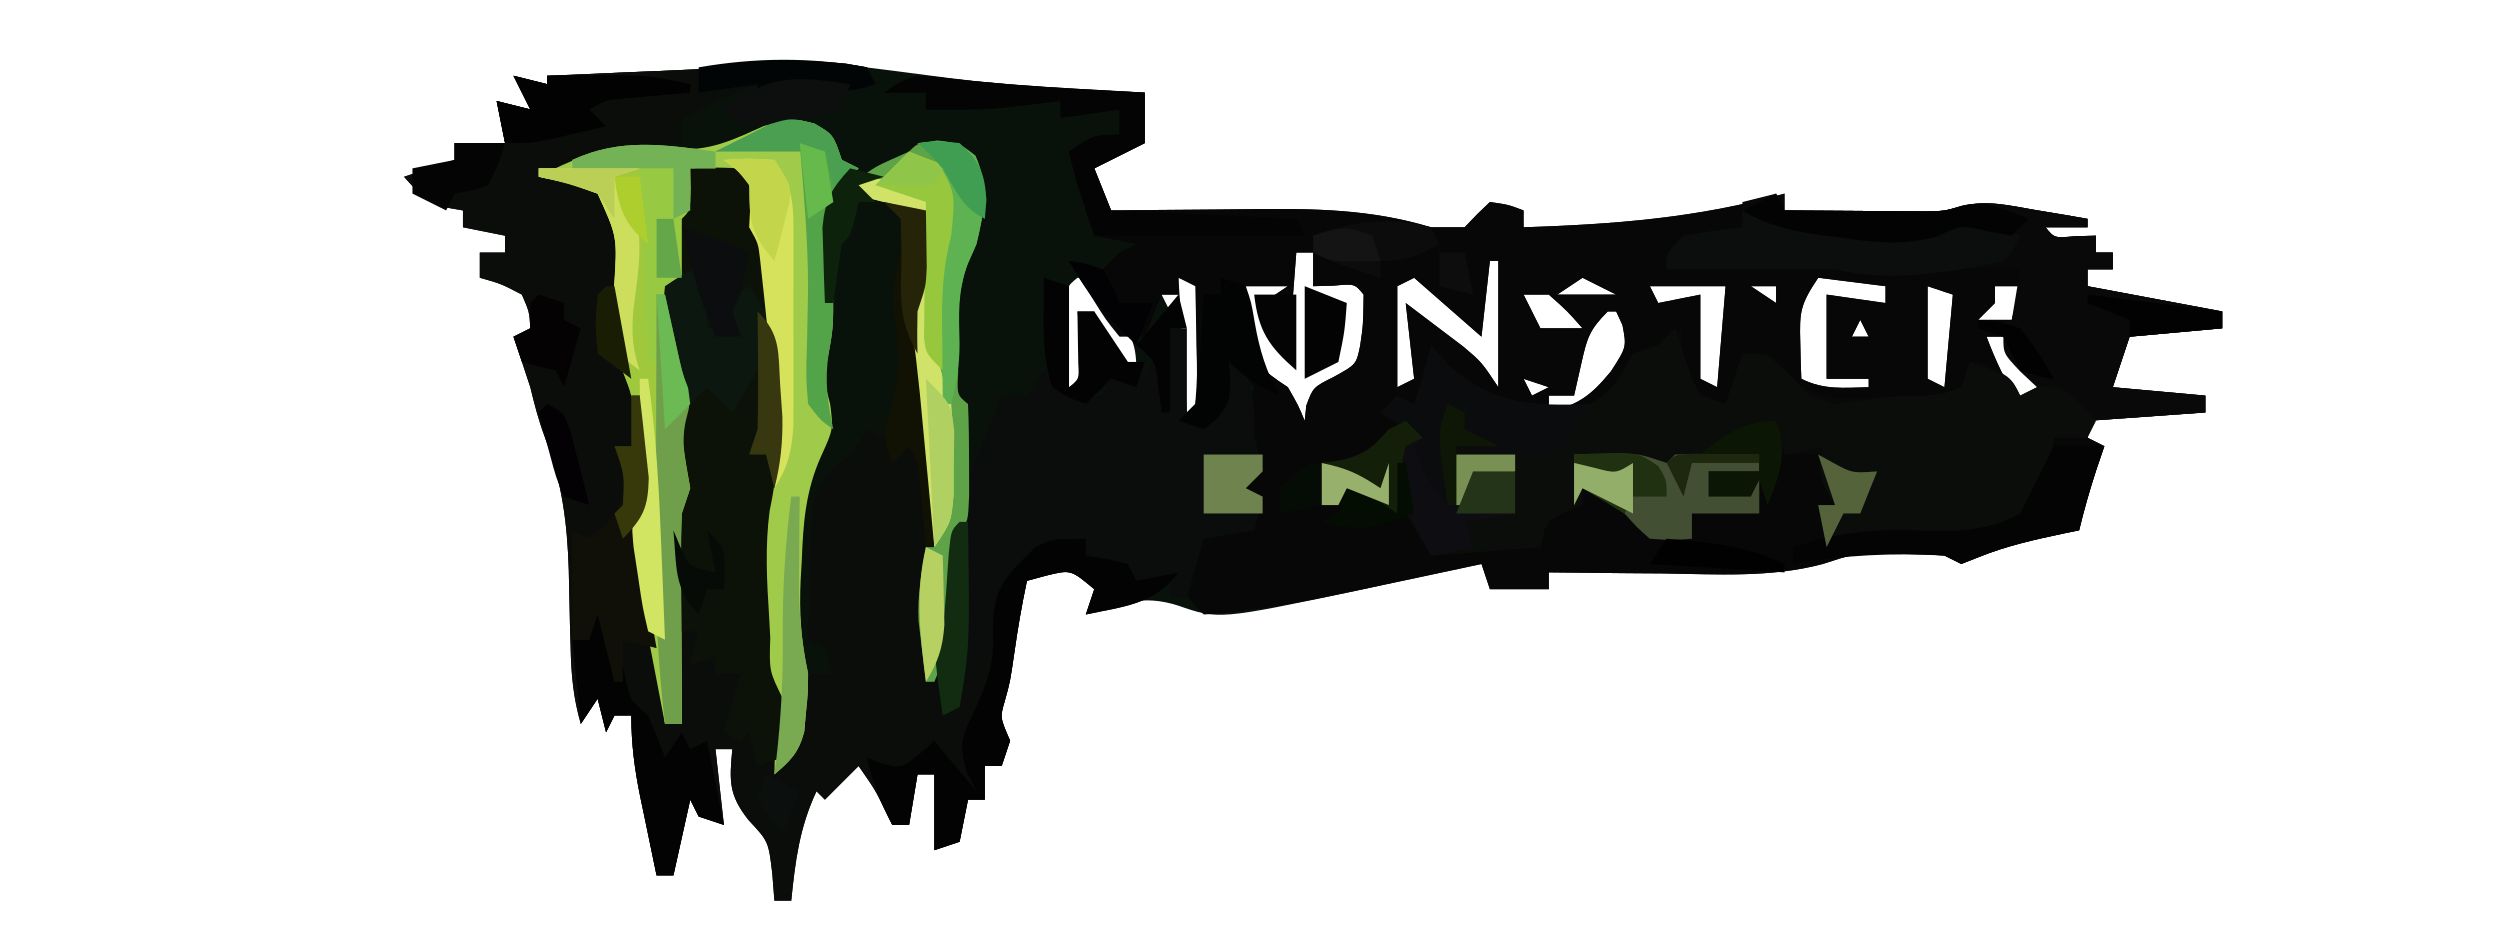<?xml version="1.0" encoding="UTF-8"?>
<svg version="1.1" xmlns="http://www.w3.org/2000/svg" width="297" height="110">
<path d="M0 0 C1.582 0.149 1.582 0.149 3.195 0.301 C7.598 0.788 11.985 1.372 16.376 1.952 C24.12 2.934 31.894 3.321 39.688 3.688 C39.688 5.668 39.688 7.647 39.688 9.688 C37.708 10.678 35.727 11.668 33.688 12.688 C34.678 15.162 34.678 15.162 35.688 17.688 C36.988 17.672 36.988 17.672 38.314 17.656 C41.565 17.621 44.815 17.596 48.065 17.578 C49.466 17.568 50.866 17.554 52.267 17.537 C59.702 17.446 66.523 17.521 73.688 19.688 C75.007 19.688 76.328 19.688 77.688 19.688 C78.183 19.172 78.677 18.656 79.188 18.125 C79.683 17.651 80.177 17.176 80.688 16.688 C82.875 17 82.875 17 84.688 17.688 C84.688 18.348 84.688 19.008 84.688 19.688 C95.386 19.339 105.334 18.596 115.688 15.688 C115.688 16.348 115.688 17.008 115.688 17.688 C118.771 17.717 121.854 17.734 124.938 17.75 C125.81 17.758 126.683 17.767 127.582 17.775 C128.426 17.779 129.271 17.782 130.141 17.785 C131.303 17.793 131.303 17.793 132.489 17.801 C134.689 17.759 134.689 17.759 136.77 17.16 C139.767 16.422 142.421 17.112 145.438 17.625 C146.608 17.82 147.778 18.014 148.984 18.215 C149.876 18.371 150.768 18.527 151.688 18.688 C151.688 19.017 151.688 19.348 151.688 19.688 C150.037 19.688 148.387 19.688 146.688 19.688 C147.754 20.984 147.754 20.984 150.25 20.75 C151.457 20.719 151.457 20.719 152.688 20.688 C152.688 21.348 152.688 22.008 152.688 22.688 C153.347 22.688 154.007 22.688 154.688 22.688 C154.688 23.348 154.688 24.008 154.688 24.688 C153.697 24.688 152.708 24.688 151.688 24.688 C151.688 25.348 151.688 26.008 151.688 26.688 C156.968 27.677 162.248 28.668 167.688 29.688 C167.688 30.348 167.688 31.008 167.688 31.688 C164.058 32.017 160.428 32.347 156.688 32.688 C155.697 35.657 155.697 35.657 154.688 38.688 C158.317 39.017 161.947 39.347 165.688 39.688 C165.688 40.347 165.688 41.008 165.688 41.688 C161.067 42.017 156.447 42.347 151.688 42.688 C151.688 43.347 151.688 44.008 151.688 44.688 C152.347 45.017 153.007 45.347 153.688 45.688 C153.378 46.595 153.069 47.502 152.75 48.438 C151.959 50.856 151.283 53.22 150.688 55.688 C150.096 55.809 149.504 55.93 148.895 56.055 C145.379 56.8 142.09 57.525 138.75 58.875 C138.069 59.143 137.389 59.411 136.688 59.688 C136.028 59.358 135.368 59.028 134.688 58.688 C132.982 58.564 131.272 58.512 129.562 58.5 C128.652 58.486 127.742 58.472 126.805 58.457 C123.589 58.587 123.589 58.587 120.227 59.691 C114.007 61.352 107.573 60.897 101.188 60.812 C99.888 60.803 98.589 60.794 97.25 60.785 C94.062 60.762 90.875 60.729 87.688 60.688 C87.688 61.347 87.688 62.008 87.688 62.688 C85.377 62.688 83.067 62.688 80.688 62.688 C80.358 61.697 80.028 60.708 79.688 59.688 C79.008 59.834 78.328 59.98 77.627 60.131 C74.502 60.8 71.376 61.463 68.25 62.125 C67.181 62.355 66.111 62.585 65.01 62.822 C48.481 66.31 48.481 66.31 43.625 64.625 C39.416 63.282 36.864 64.391 32.688 65.688 C33.182 64.203 33.182 64.203 33.688 62.688 C30.906 60.354 30.906 60.354 28 61.062 C27.237 61.269 26.474 61.475 25.688 61.688 C25.083 64.538 24.593 67.363 24.188 70.25 C23.688 73.688 23.688 73.688 23.062 75.938 C22.483 77.92 22.483 77.92 23.688 80.688 C23.192 82.172 23.192 82.172 22.688 83.688 C22.027 83.688 21.367 83.688 20.688 83.688 C20.688 85.007 20.688 86.328 20.688 87.688 C20.027 87.688 19.367 87.688 18.688 87.688 C18.358 89.338 18.027 90.987 17.688 92.688 C16.203 93.183 16.203 93.183 14.688 93.688 C14.688 90.718 14.688 87.748 14.688 84.688 C14.027 84.688 13.367 84.688 12.688 84.688 C12.357 86.668 12.027 88.647 11.688 90.688 C11.027 90.688 10.367 90.688 9.688 90.688 C9.399 90.089 9.11 89.491 8.812 88.875 C7.64 86.494 7.64 86.494 5.688 83.688 C4.367 85.007 3.047 86.328 1.688 87.688 C1.357 87.358 1.028 87.028 0.688 86.688 C-1.344 91.022 -1.833 94.973 -2.312 99.688 C-2.973 99.688 -3.632 99.688 -4.312 99.688 C-4.395 98.636 -4.478 97.584 -4.562 96.5 C-5.012 92.654 -5.012 92.654 -7.375 90.125 C-9.77 87.112 -9.661 85.439 -9.312 81.688 C-9.973 81.688 -10.633 81.688 -11.312 81.688 C-10.818 86.142 -10.818 86.142 -10.312 90.688 C-11.303 90.358 -12.293 90.028 -13.312 89.688 C-13.643 89.028 -13.973 88.368 -14.312 87.688 C-14.973 90.657 -15.633 93.627 -16.312 96.688 C-16.973 96.688 -17.633 96.688 -18.312 96.688 C-18.817 94.272 -19.316 91.855 -19.812 89.438 C-19.956 88.756 -20.099 88.074 -20.246 87.371 C-20.925 84.041 -21.312 81.104 -21.312 77.688 C-21.973 77.688 -22.633 77.688 -23.312 77.688 C-23.642 78.347 -23.973 79.007 -24.312 79.688 C-24.642 78.368 -24.973 77.047 -25.312 75.688 C-25.973 76.677 -26.633 77.668 -27.312 78.688 C-28.206 75.601 -28.46 72.79 -28.523 69.582 C-28.566 68.106 -28.566 68.106 -28.609 66.6 C-28.661 64.553 -28.705 62.506 -28.742 60.459 C-28.92 54.78 -29.544 49.953 -31.581 44.632 C-32.32 42.667 -32.821 40.726 -33.312 38.688 C-33.968 36.684 -34.632 34.683 -35.312 32.688 C-34.322 32.193 -34.322 32.193 -33.312 31.688 C-33.426 29.729 -33.426 29.729 -34.312 27.688 C-36.803 26.391 -36.803 26.391 -39.312 25.688 C-39.312 24.698 -39.312 23.707 -39.312 22.688 C-38.322 22.688 -37.333 22.688 -36.312 22.688 C-36.312 22.027 -36.312 21.367 -36.312 20.688 C-37.962 20.358 -39.612 20.027 -41.312 19.688 C-41.312 19.027 -41.312 18.367 -41.312 17.688 C-41.911 17.584 -42.509 17.481 -43.125 17.375 C-45.595 16.599 -46.635 15.617 -48.312 13.688 C-46.333 13.027 -44.352 12.367 -42.312 11.688 C-42.312 11.027 -42.312 10.367 -42.312 9.688 C-40.333 9.688 -38.352 9.688 -36.312 9.688 C-36.642 8.037 -36.972 6.388 -37.312 4.688 C-35.992 5.018 -34.672 5.348 -33.312 5.688 C-33.972 4.367 -34.633 3.047 -35.312 1.688 C-33.992 2.018 -32.672 2.348 -31.312 2.688 C-31.312 2.357 -31.312 2.027 -31.312 1.688 C-30.703 1.662 -30.093 1.637 -29.464 1.612 C-26.684 1.495 -23.905 1.373 -21.125 1.25 C-20.165 1.211 -19.206 1.171 -18.217 1.131 C-16.82 1.068 -16.82 1.068 -15.395 1.004 C-14.114 0.949 -14.114 0.949 -12.808 0.893 C-0.91 -0.086 -0.91 -0.086 0 0 Z M57.688 22.688 C57.358 26.977 57.028 31.267 56.688 35.688 C55.697 33.377 54.708 31.067 53.688 28.688 C54.678 28.027 55.667 27.367 56.688 26.688 C55.038 26.688 53.388 26.688 51.688 26.688 C50.353 28.845 50.353 28.845 51.375 32.125 C52.762 35.89 53.482 36.584 56.688 38.688 C57.938 40.875 57.938 40.875 58.688 42.688 C58.749 42.089 58.811 41.491 58.875 40.875 C59.688 38.688 59.688 38.688 62.188 37.438 C64.815 35.981 64.815 35.981 65.273 33.758 C65.635 31.291 65.635 31.291 65.688 27.688 C64.621 26.391 64.621 26.391 62.125 26.625 C61.321 26.646 60.516 26.666 59.688 26.688 C59.688 25.367 59.688 24.047 59.688 22.688 C59.028 22.688 58.367 22.688 57.688 22.688 Z M31.688 25.688 C30.375 26.773 30.375 26.773 30.59 29.41 C30.601 30.512 30.613 31.614 30.625 32.75 C30.634 33.855 30.643 34.959 30.652 36.098 C30.664 36.952 30.676 37.807 30.688 38.688 C31.348 38.358 32.008 38.028 32.688 37.688 C32.358 35.047 32.028 32.407 31.688 29.688 C32.347 29.688 33.008 29.688 33.688 29.688 C33.956 30.471 34.224 31.255 34.5 32.062 C35.536 34.969 35.536 34.969 38.688 36.688 C38.688 33.103 37.899 32.275 35.75 29.5 C35.205 28.785 34.659 28.069 34.098 27.332 C33.4 26.518 33.4 26.518 32.688 25.688 C32.358 25.688 32.028 25.688 31.688 25.688 Z M43.688 25.688 C44.017 30.968 44.347 36.248 44.688 41.688 C45.347 41.358 46.008 41.028 46.688 40.688 C46.688 36.068 46.688 31.448 46.688 26.688 C45.697 26.358 44.708 26.027 43.688 25.688 Z M80.688 23.688 C80.358 26.657 80.028 29.628 79.688 32.688 C77.047 30.378 74.407 28.067 71.688 25.688 C70.698 26.183 70.698 26.183 69.688 26.688 C69.688 30.648 69.688 34.608 69.688 38.688 C70.347 38.358 71.007 38.028 71.688 37.688 C71.358 34.718 71.028 31.747 70.688 28.688 C72.15 29.786 73.607 30.892 75.062 32 C75.875 32.615 76.687 33.23 77.523 33.863 C79.688 35.688 79.688 35.688 81.688 38.688 C81.688 33.737 81.688 28.788 81.688 23.688 C81.358 23.688 81.028 23.688 80.688 23.688 Z M119.688 25.688 C117.552 28.891 117.456 29.707 117.562 33.375 C117.581 34.183 117.599 34.991 117.617 35.824 C117.64 36.439 117.664 37.054 117.688 37.688 C120.396 39.042 122.697 38.753 125.688 38.688 C125.688 38.358 125.688 38.028 125.688 37.688 C124.037 37.688 122.388 37.688 120.688 37.688 C120.688 34.388 120.688 31.087 120.688 27.688 C122.998 28.017 125.308 28.348 127.688 28.688 C127.688 28.027 127.688 27.367 127.688 26.688 C125.047 26.358 122.407 26.027 119.688 25.688 Z M91.688 25.688 C90.698 26.348 89.707 27.008 88.688 27.688 C90.998 27.688 93.308 27.688 95.688 27.688 C94.368 27.027 93.047 26.367 91.688 25.688 Z M99.688 26.688 C100.017 27.348 100.347 28.008 100.688 28.688 C102.338 28.358 103.987 28.027 105.688 27.688 C105.688 30.988 105.688 34.288 105.688 37.688 C106.347 38.017 107.007 38.347 107.688 38.688 C108.017 34.727 108.347 30.767 108.688 26.688 C105.718 26.688 102.748 26.688 99.688 26.688 Z M111.688 26.688 C113.172 27.677 113.172 27.677 114.688 28.688 C114.688 28.027 114.688 27.367 114.688 26.688 C113.698 26.688 112.707 26.688 111.688 26.688 Z M132.688 26.688 C132.688 30.317 132.688 33.947 132.688 37.688 C133.678 38.182 133.678 38.182 134.688 38.688 C135.018 35.057 135.347 31.427 135.688 27.688 C134.697 27.358 133.708 27.027 132.688 26.688 Z M140.688 26.688 C140.688 27.348 140.688 28.008 140.688 28.688 C140.028 29.348 139.368 30.008 138.688 30.688 C140.007 30.688 141.327 30.688 142.688 30.688 C143.018 29.367 143.347 28.047 143.688 26.688 C142.697 26.688 141.708 26.688 140.688 26.688 Z M41.688 27.688 C42.017 28.348 42.347 29.008 42.688 29.688 C43.017 29.027 43.347 28.367 43.688 27.688 C43.028 27.688 42.367 27.688 41.688 27.688 Z M84.688 27.688 C85.347 29.008 86.007 30.328 86.688 31.688 C88.338 31.688 89.987 31.688 91.688 31.688 C89.875 29.625 89.875 29.625 87.688 27.688 C86.698 27.688 85.707 27.688 84.688 27.688 Z M39.688 30.688 C40.688 32.688 40.688 32.688 40.688 32.688 Z M94.688 29.688 C92.49 31.885 92.229 32.863 91.562 35.812 C91.274 37.091 90.985 38.37 90.688 39.688 C89.698 39.688 88.707 39.688 87.688 39.688 C87.688 40.347 87.688 41.008 87.688 41.688 C91.281 40.689 92.645 39.739 95.062 36.812 C96.933 33.918 96.933 33.918 96.438 31.312 C96.19 30.776 95.942 30.24 95.688 29.688 C95.358 29.688 95.028 29.688 94.688 29.688 Z M124.688 30.688 C124.358 31.348 124.028 32.008 123.688 32.688 C124.347 32.688 125.007 32.688 125.688 32.688 C125.358 32.028 125.028 31.367 124.688 30.688 Z M139.688 32.688 C140.812 35.659 141.91 38.022 143.688 40.688 C144.678 40.358 145.667 40.028 146.688 39.688 C145.904 38.515 145.11 37.35 144.312 36.188 C143.872 35.538 143.431 34.888 142.977 34.219 C142.551 33.713 142.126 33.208 141.688 32.688 C141.028 32.688 140.368 32.688 139.688 32.688 Z M127.688 36.688 C128.688 38.688 128.688 38.688 128.688 38.688 Z M84.688 37.688 C85.017 38.347 85.347 39.008 85.688 39.688 C86.347 39.358 87.007 39.028 87.688 38.688 C86.698 38.358 85.707 38.028 84.688 37.688 Z " fill="#09110B" transform="translate(96.312,7.312)"/>
<path d="M0 0 C5.186 0.586 10.354 0.96 15.562 1.25 C16.713 1.315 16.713 1.315 17.887 1.382 C19.716 1.485 21.546 1.587 23.375 1.688 C23.375 3.667 23.375 5.647 23.375 7.688 C21.395 8.678 19.415 9.668 17.375 10.688 C18.035 12.338 18.695 13.988 19.375 15.688 C20.675 15.672 20.675 15.672 22.002 15.656 C25.252 15.621 28.502 15.596 31.753 15.578 C33.153 15.568 34.554 15.554 35.954 15.537 C43.389 15.446 50.21 15.521 57.375 17.688 C58.695 17.688 60.015 17.688 61.375 17.688 C61.87 17.172 62.365 16.656 62.875 16.125 C63.37 15.651 63.865 15.176 64.375 14.688 C66.562 15 66.562 15 68.375 15.688 C68.375 16.348 68.375 17.008 68.375 17.688 C79.073 17.339 89.021 16.596 99.375 13.688 C99.375 14.348 99.375 15.008 99.375 15.688 C102.458 15.717 105.542 15.734 108.625 15.75 C109.498 15.758 110.37 15.767 111.27 15.775 C112.114 15.779 112.958 15.782 113.828 15.785 C114.991 15.793 114.991 15.793 116.177 15.801 C118.377 15.759 118.377 15.759 120.457 15.16 C123.454 14.422 126.108 15.112 129.125 15.625 C130.295 15.82 131.466 16.014 132.672 16.215 C133.564 16.371 134.456 16.527 135.375 16.688 C135.375 17.017 135.375 17.348 135.375 17.688 C133.725 17.688 132.075 17.688 130.375 17.688 C131.441 18.984 131.441 18.984 133.938 18.75 C135.144 18.719 135.144 18.719 136.375 18.688 C136.375 19.348 136.375 20.008 136.375 20.688 C137.035 20.688 137.695 20.688 138.375 20.688 C138.375 21.348 138.375 22.008 138.375 22.688 C137.385 22.688 136.395 22.688 135.375 22.688 C135.375 23.348 135.375 24.008 135.375 24.688 C140.655 25.677 145.935 26.668 151.375 27.688 C151.375 28.348 151.375 29.008 151.375 29.688 C145.93 30.183 145.93 30.183 140.375 30.688 C139.385 33.657 139.385 33.657 138.375 36.688 C142.005 37.017 145.635 37.347 149.375 37.688 C149.375 38.347 149.375 39.008 149.375 39.688 C144.755 40.017 140.135 40.347 135.375 40.688 C135.375 41.347 135.375 42.008 135.375 42.688 C136.035 43.017 136.695 43.347 137.375 43.688 C137.066 44.595 136.756 45.502 136.438 46.438 C135.647 48.856 134.971 51.22 134.375 53.688 C133.783 53.809 133.192 53.93 132.582 54.055 C129.067 54.8 125.777 55.525 122.438 56.875 C121.757 57.143 121.076 57.411 120.375 57.688 C119.715 57.358 119.055 57.028 118.375 56.688 C116.67 56.564 114.959 56.512 113.25 56.5 C112.34 56.486 111.43 56.472 110.492 56.457 C107.276 56.587 107.276 56.587 103.914 57.691 C97.694 59.352 91.261 58.897 84.875 58.812 C83.576 58.803 82.276 58.794 80.938 58.785 C77.75 58.762 74.563 58.729 71.375 58.688 C71.375 59.347 71.375 60.008 71.375 60.688 C69.065 60.688 66.755 60.688 64.375 60.688 C64.045 59.697 63.715 58.708 63.375 57.688 C62.695 57.834 62.015 57.98 61.315 58.131 C58.19 58.8 55.064 59.463 51.938 60.125 C50.868 60.355 49.799 60.585 48.697 60.822 C42.603 62.108 36.602 63.339 30.375 63.688 C28.375 61.688 28.375 61.688 27.938 58.75 C28.375 55.688 28.375 55.688 30.688 53.812 C33.375 52.688 33.375 52.688 36.375 52.688 C36.705 51.697 37.035 50.708 37.375 49.688 C35.725 49.688 34.075 49.688 32.375 49.688 C32.375 48.697 32.375 47.708 32.375 46.688 C34.025 46.688 35.675 46.688 37.375 46.688 C37.375 46.028 37.375 45.367 37.375 44.688 C35.065 44.688 32.755 44.688 30.375 44.688 C30.994 44.296 31.613 43.904 32.25 43.5 C34.7 41.41 35.394 39.713 36.375 36.688 C35.385 35.697 34.395 34.708 33.375 33.688 C33.468 34.832 33.468 34.832 33.562 36 C33.375 38.688 33.375 38.688 31.875 40.5 C31.38 40.892 30.885 41.284 30.375 41.688 C29.385 41.358 28.395 41.028 27.375 40.688 C28.035 40.028 28.695 39.367 29.375 38.688 C29.619 35.33 29.619 35.33 29.5 31.562 C29.482 30.281 29.464 29 29.445 27.68 C29.422 26.692 29.399 25.705 29.375 24.688 C28.715 24.358 28.055 24.027 27.375 23.688 C27.375 24.348 27.375 25.008 27.375 25.688 C26.715 25.688 26.055 25.688 25.375 25.688 C24.715 27.337 24.055 28.988 23.375 30.688 C22.385 30.688 21.395 30.688 20.375 30.688 C18.77 28.719 18.77 28.719 17.188 26.188 C16.658 25.352 16.128 24.517 15.582 23.656 C15.184 23.007 14.785 22.357 14.375 21.688 C14.994 21.894 15.613 22.1 16.25 22.312 C16.951 22.436 17.652 22.56 18.375 22.688 C19.035 22.027 19.695 21.367 20.375 20.688 C21.035 20.358 21.695 20.027 22.375 19.688 C20.725 19.358 19.075 19.027 17.375 18.688 C16.246 15.376 15.162 12.098 14.375 8.688 C17.375 6.688 17.375 6.688 20.375 6.688 C20.375 5.697 20.375 4.707 20.375 3.688 C18.065 4.018 15.755 4.348 13.375 4.688 C13.375 4.027 13.375 3.368 13.375 2.688 C12.453 2.796 12.453 2.796 11.512 2.906 C10.703 2.999 9.895 3.092 9.062 3.188 C8.262 3.28 7.461 3.373 6.637 3.469 C3.546 3.768 0.482 3.688 -2.625 3.688 C-2.625 3.027 -2.625 2.368 -2.625 1.688 C-4.275 1.688 -5.925 1.688 -7.625 1.688 C-4.253 -0.561 -3.806 -0.489 0 0 Z M41.375 20.688 C41.045 24.977 40.715 29.267 40.375 33.688 C39.385 31.378 38.395 29.067 37.375 26.688 C38.365 26.027 39.355 25.367 40.375 24.688 C38.725 24.688 37.075 24.688 35.375 24.688 C34.041 26.845 34.041 26.845 35.062 30.125 C36.449 33.89 37.169 34.584 40.375 36.688 C41.625 38.875 41.625 38.875 42.375 40.688 C42.437 40.089 42.499 39.491 42.562 38.875 C43.375 36.688 43.375 36.688 45.875 35.438 C48.503 33.981 48.503 33.981 48.961 31.758 C49.322 29.291 49.322 29.291 49.375 25.688 C48.309 24.391 48.309 24.391 45.812 24.625 C45.008 24.646 44.204 24.666 43.375 24.688 C43.375 23.367 43.375 22.047 43.375 20.688 C42.715 20.688 42.055 20.688 41.375 20.688 Z M64.375 21.688 C64.045 24.657 63.715 27.628 63.375 30.688 C60.735 28.378 58.095 26.067 55.375 23.688 C54.385 24.183 54.385 24.183 53.375 24.688 C53.375 28.648 53.375 32.608 53.375 36.688 C54.035 36.358 54.695 36.028 55.375 35.688 C55.045 32.718 54.715 29.747 54.375 26.688 C55.838 27.786 57.295 28.892 58.75 30 C59.562 30.615 60.374 31.23 61.211 31.863 C63.375 33.688 63.375 33.688 65.375 36.688 C65.375 31.738 65.375 26.788 65.375 21.688 C65.045 21.688 64.715 21.688 64.375 21.688 Z M103.375 23.688 C101.239 26.891 101.144 27.707 101.25 31.375 C101.268 32.183 101.286 32.991 101.305 33.824 C101.328 34.439 101.351 35.054 101.375 35.688 C104.084 37.042 106.384 36.753 109.375 36.688 C109.375 36.358 109.375 36.028 109.375 35.688 C107.725 35.688 106.075 35.688 104.375 35.688 C104.375 32.388 104.375 29.087 104.375 25.688 C106.685 26.017 108.995 26.348 111.375 26.688 C111.375 26.027 111.375 25.367 111.375 24.688 C108.735 24.358 106.095 24.027 103.375 23.688 Z M75.375 23.688 C74.385 24.348 73.395 25.008 72.375 25.688 C74.685 25.688 76.995 25.688 79.375 25.688 C78.055 25.027 76.735 24.367 75.375 23.688 Z M83.375 24.688 C83.705 25.348 84.035 26.008 84.375 26.688 C86.025 26.358 87.675 26.027 89.375 25.688 C89.375 28.988 89.375 32.288 89.375 35.688 C90.035 36.017 90.695 36.347 91.375 36.688 C91.705 32.727 92.035 28.767 92.375 24.688 C89.405 24.688 86.435 24.688 83.375 24.688 Z M95.375 24.688 C96.86 25.677 96.86 25.677 98.375 26.688 C98.375 26.027 98.375 25.367 98.375 24.688 C97.385 24.688 96.395 24.688 95.375 24.688 Z M116.375 24.688 C116.375 28.317 116.375 31.948 116.375 35.688 C117.365 36.182 117.365 36.182 118.375 36.688 C118.705 33.057 119.035 29.427 119.375 25.688 C118.385 25.358 117.395 25.027 116.375 24.688 Z M124.375 24.688 C124.375 25.348 124.375 26.008 124.375 26.688 C123.715 27.348 123.055 28.008 122.375 28.688 C123.695 28.688 125.015 28.688 126.375 28.688 C126.705 27.367 127.035 26.047 127.375 24.688 C126.385 24.688 125.395 24.688 124.375 24.688 Z M68.375 25.688 C69.035 27.008 69.695 28.328 70.375 29.688 C72.025 29.688 73.675 29.688 75.375 29.688 C73.563 27.625 73.563 27.625 71.375 25.688 C70.385 25.688 69.395 25.688 68.375 25.688 Z M78.375 27.688 C76.177 29.885 75.916 30.863 75.25 33.812 C74.961 35.091 74.672 36.37 74.375 37.688 C73.385 37.688 72.395 37.688 71.375 37.688 C71.375 38.347 71.375 39.008 71.375 39.688 C74.968 38.689 76.332 37.739 78.75 34.812 C80.62 31.918 80.62 31.918 80.125 29.312 C79.877 28.776 79.63 28.24 79.375 27.688 C79.045 27.688 78.715 27.688 78.375 27.688 Z M108.375 28.688 C108.045 29.348 107.715 30.008 107.375 30.688 C108.035 30.688 108.695 30.688 109.375 30.688 C109.045 30.027 108.715 29.367 108.375 28.688 Z M123.375 30.688 C124.5 33.659 125.598 36.022 127.375 38.688 C128.365 38.358 129.355 38.028 130.375 37.688 C129.592 36.515 128.798 35.35 128 34.188 C127.559 33.538 127.118 32.888 126.664 32.219 C126.239 31.713 125.813 31.208 125.375 30.688 C124.715 30.688 124.055 30.688 123.375 30.688 Z M111.375 34.688 C112.375 36.688 112.375 36.688 112.375 36.688 Z M68.375 35.688 C68.705 36.347 69.035 37.008 69.375 37.688 C70.035 37.358 70.695 37.028 71.375 36.688 C70.385 36.358 69.395 36.028 68.375 35.688 Z " fill="#060706" transform="translate(112.625,9.312)"/>
<path d="M0 0 C1.057 0.079 2.114 0.157 3.203 0.238 C4.464 0.461 4.464 0.461 5.75 0.688 C6.245 1.677 6.245 1.677 6.75 2.688 C3.55 3.754 1.865 3.636 -1.438 3.25 C-2.339 3.148 -3.24 3.046 -4.168 2.941 C-5.199 2.816 -5.199 2.816 -6.25 2.688 C-6.58 3.348 -6.91 4.008 -7.25 4.688 C-7.25 4.027 -7.25 3.368 -7.25 2.688 C-11.792 4.596 -11.792 4.596 -16.25 6.688 C-16.25 7.678 -16.25 8.668 -16.25 9.688 C-17.281 9.811 -18.312 9.935 -19.375 10.062 C-22.871 10.626 -25.934 11.474 -29.25 12.688 C-28.631 13.1 -28.012 13.512 -27.375 13.938 C-25.035 15.865 -24.303 16.87 -23.25 19.688 C-23.115 23.202 -23.254 26.666 -23.375 30.18 C-23.247 33.781 -22.436 36.31 -21.25 39.688 C-20.95 41.887 -20.721 44.098 -20.562 46.312 C-20.476 47.419 -20.39 48.525 -20.301 49.664 C-20.25 52.688 -20.25 52.688 -20.782 54.615 C-21.312 56.96 -21.127 58.52 -20.691 60.875 C-20.553 61.656 -20.414 62.437 -20.271 63.242 C-20.12 64.049 -19.969 64.856 -19.812 65.688 C-19.519 67.291 -19.229 68.895 -18.941 70.5 C-18.743 71.562 -18.743 71.562 -18.541 72.645 C-18.25 74.688 -18.25 74.688 -18.25 78.688 C-17.59 78.688 -16.93 78.688 -16.25 78.688 C-16.58 77.698 -16.91 76.707 -17.25 75.688 C-17.343 74.046 -17.381 72.402 -17.383 70.758 C-17.384 69.797 -17.385 68.837 -17.387 67.848 C-17.383 66.846 -17.379 65.844 -17.375 64.812 C-17.381 63.322 -17.381 63.322 -17.387 61.801 C-17.385 60.838 -17.384 59.875 -17.383 58.883 C-17.382 58.006 -17.381 57.13 -17.379 56.227 C-17.25 53.688 -17.25 53.688 -16.71 51.05 C-16.087 48.586 -16.087 48.586 -16.75 45.688 C-17.25 42.688 -17.25 42.688 -16.688 40.062 C-16.007 37.704 -16.007 37.704 -17.188 35.812 C-18.728 32.732 -18.435 30.081 -18.25 26.688 C-17.92 25.698 -17.59 24.707 -17.25 23.688 C-17.271 22.924 -17.291 22.161 -17.312 21.375 C-17.238 18.18 -16.359 15.668 -15.25 12.688 C-12.375 12.562 -12.375 12.562 -9.25 12.688 C-7.25 14.688 -7.25 14.688 -7.188 17.75 C-7.208 18.719 -7.229 19.689 -7.25 20.688 C-6.92 21.017 -6.59 21.348 -6.25 21.688 C-4.682 32.414 -3.557 42.678 -5.816 53.367 C-6.375 57.643 -6.15 61.708 -5.875 66 C-5.831 66.823 -5.787 67.646 -5.742 68.494 C-5.868 72.411 -5.868 72.411 -4.25 75.688 C-4.109 78.358 -4.208 81.012 -4.25 83.688 C-3.102 81.391 -2.942 79.611 -2.688 77.062 C-2.604 76.245 -2.52 75.428 -2.434 74.586 C-2.343 73.646 -2.343 73.646 -2.25 72.688 C-0.93 72.688 0.39 72.688 1.75 72.688 C1.42 71.698 1.09 70.707 0.75 69.688 C-0.24 69.192 -0.24 69.192 -1.25 68.688 C-1.19 65.769 -1.103 62.855 -1 59.938 C-0.986 59.112 -0.972 58.288 -0.957 57.438 C-0.708 51.257 -0.708 51.257 1.672 48.297 C2.358 47.766 3.043 47.235 3.75 46.688 C4.41 45.697 5.07 44.708 5.75 43.688 C7.07 44.347 8.39 45.008 9.75 45.688 C10.41 45.028 11.07 44.367 11.75 43.688 C12.75 49.94 12.8 55.992 12.688 62.32 C12.747 65.55 13.134 68.521 13.75 71.688 C14.08 71.688 14.41 71.688 14.75 71.688 C15.08 73.338 15.41 74.987 15.75 76.688 C15.832 76.11 15.915 75.532 16 74.938 C16.75 72.688 16.75 72.688 18.75 70.875 C21.085 68.753 21.085 68.753 21.125 65.25 C21.766 61.595 21.954 61.04 24.562 58.75 C27.75 56.688 27.75 56.688 31.75 56.688 C31.75 57.347 31.75 58.008 31.75 58.688 C32.554 58.811 33.359 58.935 34.188 59.062 C35.033 59.269 35.879 59.475 36.75 59.688 C37.08 60.347 37.41 61.008 37.75 61.688 C39.4 61.358 41.05 61.028 42.75 60.688 C39.979 64.497 36.121 64.756 31.75 65.688 C32.245 64.203 32.245 64.203 32.75 62.688 C29.969 60.354 29.969 60.354 27.062 61.062 C26.299 61.269 25.536 61.475 24.75 61.688 C24.145 64.538 23.655 67.363 23.25 70.25 C22.75 73.688 22.75 73.688 22.125 75.938 C21.545 77.92 21.545 77.92 22.75 80.688 C22.255 82.172 22.255 82.172 21.75 83.688 C21.09 83.688 20.43 83.688 19.75 83.688 C19.75 85.007 19.75 86.328 19.75 87.688 C19.09 87.688 18.43 87.688 17.75 87.688 C17.42 89.338 17.09 90.987 16.75 92.688 C15.265 93.183 15.265 93.183 13.75 93.688 C13.75 90.718 13.75 87.748 13.75 84.688 C13.09 84.688 12.43 84.688 11.75 84.688 C11.42 86.668 11.09 88.647 10.75 90.688 C10.09 90.688 9.43 90.688 8.75 90.688 C8.461 90.089 8.172 89.491 7.875 88.875 C6.703 86.494 6.703 86.494 4.75 83.688 C3.43 85.007 2.11 86.328 0.75 87.688 C0.42 87.358 0.09 87.028 -0.25 86.688 C-2.282 91.022 -2.771 94.973 -3.25 99.688 C-3.91 99.688 -4.57 99.688 -5.25 99.688 C-5.332 98.636 -5.415 97.584 -5.5 96.5 C-5.95 92.654 -5.95 92.654 -8.312 90.125 C-10.707 87.112 -10.599 85.439 -10.25 81.688 C-10.91 81.688 -11.57 81.688 -12.25 81.688 C-11.755 86.142 -11.755 86.142 -11.25 90.688 C-12.24 90.358 -13.23 90.028 -14.25 89.688 C-14.58 89.028 -14.91 88.368 -15.25 87.688 C-15.91 90.657 -16.57 93.627 -17.25 96.688 C-17.91 96.688 -18.57 96.688 -19.25 96.688 C-19.755 94.272 -20.254 91.855 -20.75 89.438 C-20.893 88.756 -21.036 88.074 -21.184 87.371 C-21.863 84.041 -22.25 81.104 -22.25 77.688 C-22.91 77.688 -23.57 77.688 -24.25 77.688 C-24.58 78.347 -24.91 79.007 -25.25 79.688 C-25.58 78.368 -25.91 77.047 -26.25 75.688 C-26.91 76.677 -27.57 77.668 -28.25 78.688 C-29.144 75.601 -29.397 72.79 -29.461 69.582 C-29.503 68.106 -29.503 68.106 -29.547 66.6 C-29.598 64.553 -29.643 62.506 -29.68 60.459 C-29.857 54.78 -30.481 49.953 -32.518 44.632 C-33.258 42.667 -33.758 40.726 -34.25 38.688 C-34.905 36.684 -35.57 34.683 -36.25 32.688 C-35.26 32.193 -35.26 32.193 -34.25 31.688 C-34.363 29.729 -34.363 29.729 -35.25 27.688 C-37.74 26.391 -37.74 26.391 -40.25 25.688 C-40.25 24.698 -40.25 23.707 -40.25 22.688 C-39.26 22.688 -38.27 22.688 -37.25 22.688 C-37.25 22.027 -37.25 21.367 -37.25 20.688 C-38.9 20.358 -40.55 20.027 -42.25 19.688 C-42.25 19.027 -42.25 18.367 -42.25 17.688 C-42.848 17.584 -43.446 17.481 -44.062 17.375 C-46.532 16.599 -47.573 15.617 -49.25 13.688 C-47.27 13.027 -45.29 12.367 -43.25 11.688 C-43.25 11.027 -43.25 10.367 -43.25 9.688 C-41.27 9.688 -39.29 9.688 -37.25 9.688 C-37.58 8.037 -37.91 6.388 -38.25 4.688 C-36.93 5.018 -35.61 5.348 -34.25 5.688 C-34.91 4.367 -35.57 3.047 -36.25 1.688 C-34.93 2.018 -33.61 2.348 -32.25 2.688 C-32.25 2.357 -32.25 2.027 -32.25 1.688 C-31.64 1.662 -31.03 1.637 -30.402 1.612 C-27.622 1.495 -24.842 1.373 -22.062 1.25 C-21.103 1.211 -20.143 1.171 -19.154 1.131 C-17.757 1.068 -17.757 1.068 -16.332 1.004 C-15.052 0.949 -15.052 0.949 -13.745 0.893 C-1.445 -0.119 -1.445 -0.119 0 0 Z " fill="#0B0D0B" transform="translate(97.25,7.312)"/>
<path d="M0 0 C0.495 0.99 0.495 0.99 1 2 C4.083 2.029 7.167 2.047 10.25 2.062 C11.123 2.071 11.995 2.079 12.895 2.088 C13.739 2.091 14.583 2.094 15.453 2.098 C16.616 2.106 16.616 2.106 17.802 2.114 C20.002 2.072 20.002 2.072 22.082 1.473 C25.079 0.734 27.733 1.425 30.75 1.938 C31.92 2.132 33.091 2.327 34.297 2.527 C35.189 2.683 36.081 2.839 37 3 C37 3.33 37 3.66 37 4 C35.35 4 33.7 4 32 4 C33.066 5.296 33.066 5.296 35.562 5.062 C36.367 5.042 37.171 5.021 38 5 C38 5.66 38 6.32 38 7 C38.66 7 39.32 7 40 7 C40 7.66 40 8.32 40 9 C39.01 9 38.02 9 37 9 C37 9.66 37 10.32 37 11 C42.28 11.99 47.56 12.98 53 14 C53 14.66 53 15.32 53 16 C49.37 16.33 45.74 16.66 42 17 C41.34 18.98 40.68 20.96 40 23 C43.63 23.33 47.26 23.66 51 24 C51 24.66 51 25.32 51 26 C46.38 26.33 41.76 26.66 37 27 C37 27.66 37 28.32 37 29 C35.68 29 34.36 29 33 29 C32.814 30.671 32.814 30.671 32.625 32.375 C32 36 32 36 30 38 C24.366 41.756 18.26 41.069 11.707 40.938 C8.901 40.869 8.901 40.869 6 42 C5.67 40.35 5.34 38.7 5 37 C5.66 37 6.32 37 7 37 C6.34 35.02 5.68 33.04 5 31 C3.68 31 2.36 31 1 31 C0.505 29.02 0.505 29.02 0 27 C-2.31 27.99 -4.62 28.98 -7 30 C-5.35 30.33 -3.7 30.66 -2 31 C-2 31.66 -2 32.32 -2 33 C-3.98 33 -5.96 33 -8 33 C-8 33.99 -8 34.98 -8 36 C-7.34 35.34 -6.68 34.68 -6 34 C-4.68 34 -3.36 34 -2 34 C-2 35.32 -2 36.64 -2 38 C-4.64 38 -7.28 38 -10 38 C-10 38.99 -10 39.98 -10 41 C-12.312 41.188 -12.312 41.188 -15 41 C-16.5 39.688 -16.5 39.688 -18 38 C-19.646 36.966 -21.31 35.959 -23 35 C-23 35.66 -23 36.32 -23 37 C-23.639 37.268 -24.279 37.536 -24.938 37.812 C-27.331 38.887 -27.331 38.887 -28 42 C-34.435 42.495 -34.435 42.495 -41 43 C-41.99 41.35 -42.98 39.7 -44 38 C-45.971 37.257 -45.971 37.257 -48 37 C-48.99 36.34 -49.98 35.68 -51 35 C-51.33 35.66 -51.66 36.32 -52 37 C-52.66 37 -53.32 37 -54 37 C-54 35.35 -54 33.7 -54 32 C-53.237 31.897 -52.474 31.794 -51.688 31.688 C-48.757 30.938 -47.985 30.165 -46 28 C-45.01 27.67 -44.02 27.34 -43 27 C-43 27.99 -43 28.98 -43 30 C-41.977 32.995 -41.255 34.745 -39 37 C-38.67 34.69 -38.34 32.38 -38 30 C-33.982 29.159 -30.982 28.946 -27 30 C-26.67 29.01 -26.34 28.02 -26 27 C-24.577 26.319 -24.577 26.319 -23.125 25.625 C-19.613 23.799 -18.865 22.375 -17 19 C-16.01 18.67 -15.02 18.34 -14 18 C-13.01 17.34 -12.02 16.68 -11 16 C-11.103 16.928 -11.206 17.856 -11.312 18.812 C-11.158 20.39 -11.158 20.39 -11 22 C-8.609 23.935 -8.609 23.935 -6 25 C-5.34 23.02 -4.68 21.04 -4 19 C-3.01 19 -2.02 19 -1 19 C-0.34 19.825 0.32 20.65 1 21.5 C5.438 25.199 9.451 24.387 15 24 C15.99 24 16.98 24 18 24 C20.074 23.752 20.074 23.752 22 23 C22.99 21.515 22.99 21.515 24 20 C27.875 21.75 27.875 21.75 29 24 C29.99 23.505 29.99 23.505 31 23 C30.01 22.072 30.01 22.072 29 21.125 C27 19 27 19 27 17 C25.515 16.505 25.515 16.505 24 16 C25.32 15.67 26.64 15.34 28 15 C28.33 13.02 28.66 11.04 29 9 C22.618 8.804 22.618 8.804 16.312 9.562 C13.072 10.176 10.228 9.548 7 9 C6.34 9 5.68 9 5 9 C-1 9 -7 9 -13 9 C-13 7 -13 7 -11 5 C-8.677 4.6 -6.343 4.26 -4 4 C-4 3.01 -4 2.02 -4 1 C-2.68 0.67 -1.36 0.34 0 0 Z M-42 27 C-40 28 -40 28 -40 28 Z " fill="#080908" transform="translate(211,23)"/>
<path d="M0 0 C2.625 0.312 2.625 0.312 4.5 1.812 C6.118 5.408 5.545 8.6 4.625 12.312 C4.111 13.467 4.111 13.467 3.586 14.645 C2.41 17.91 2.394 20.6 2.438 24.062 C2.444 25.212 2.45 26.362 2.457 27.547 C2.313 30.221 2.313 30.221 3.625 31.312 C3.767 34.316 3.667 37.305 3.625 40.312 C4.945 37.013 6.265 33.712 7.625 30.312 C8.615 30.312 9.605 30.312 10.625 30.312 C11.285 29.323 11.945 28.332 12.625 27.312 C13.037 27.808 13.45 28.302 13.875 28.812 C15.747 30.746 15.747 30.746 19.625 30.312 C19.955 29.323 20.285 28.332 20.625 27.312 C21.615 27.642 22.605 27.973 23.625 28.312 C25.873 26.26 26.627 25.306 27.625 22.312 C28.285 22.312 28.945 22.312 29.625 22.312 C29.625 25.942 29.625 29.573 29.625 33.312 C30.945 32.653 32.265 31.992 33.625 31.312 C33.625 28.672 33.625 26.032 33.625 23.312 C37.479 27.769 37.625 29.463 37.625 35.312 C37.831 36.014 38.038 36.715 38.25 37.438 C38.374 38.056 38.498 38.675 38.625 39.312 C37.965 39.972 37.305 40.633 36.625 41.312 C37.615 41.807 37.615 41.807 38.625 42.312 C38.295 43.633 37.965 44.953 37.625 46.312 C34.655 46.807 34.655 46.807 31.625 47.312 C30.965 49.623 30.305 51.932 29.625 54.312 C28.965 54.312 28.305 54.312 27.625 54.312 C27.625 53.653 27.625 52.992 27.625 52.312 C26.862 52.539 26.099 52.766 25.312 53 C24.426 53.103 23.539 53.206 22.625 53.312 C20.938 51.938 20.938 51.938 19.625 50.312 C18.965 49.983 18.305 49.653 17.625 49.312 C17.625 48.653 17.625 47.992 17.625 47.312 C12.56 49.062 12.56 49.062 8.75 52.625 C7.484 55.326 7.484 55.326 7.188 58.5 C7.002 59.428 6.816 60.356 6.625 61.312 C5.309 62.012 3.975 62.68 2.625 63.312 C1.813 65.868 1.813 65.868 1.625 68.312 C-0.913 65.351 -1.811 63.317 -2.125 59.438 C-2.202 58.615 -2.28 57.793 -2.359 56.945 C-2.377 53.964 -1.878 51.249 -1.375 48.312 C-0.916 39.887 -1.52 31.703 -2.751 23.379 C-2.995 21.695 -3.19 20.004 -3.375 18.312 C-3.045 17.983 -2.715 17.652 -2.375 17.312 C-2.303 15.793 -2.291 14.271 -2.312 12.75 C-2.322 11.924 -2.331 11.097 -2.34 10.246 C-2.351 9.608 -2.363 8.97 -2.375 8.312 C-5.015 7.652 -7.655 6.992 -10.375 6.312 C-8.872 3.306 -6.333 2.73 -3.375 1.312 C-2.375 0.312 -2.375 0.312 0 0 Z " fill="#0B0D0C" transform="translate(111.375,16.688)"/>
<path d="M0 0 C2.223 1.309 2.223 1.309 3.223 4.309 C3.883 4.639 4.543 4.969 5.223 5.309 C4.73 5.828 4.238 6.348 3.73 6.883 C1.714 10.126 1.958 12.331 2.098 16.121 C2.283 23.888 2.283 23.888 1.66 27.309 C1.046 30.319 1.046 30.319 1.848 33.309 C2.223 36.309 2.223 36.309 0.793 39.457 C-1.079 43.596 -1.36 47.437 -1.527 51.934 C-1.57 52.671 -1.612 53.408 -1.656 54.168 C-1.845 58.076 -1.617 61.503 -0.777 65.309 C-0.793 67.66 -0.793 67.66 -1.027 69.934 C-1.094 70.689 -1.161 71.444 -1.23 72.223 C-1.878 74.693 -2.851 75.683 -4.777 77.309 C-4.766 76.717 -4.754 76.125 -4.742 75.516 C-4.733 74.725 -4.724 73.935 -4.715 73.121 C-4.703 72.344 -4.692 71.566 -4.68 70.766 C-4.71 68.328 -4.71 68.328 -5.238 66.062 C-5.994 62.202 -6.223 58.355 -6.465 54.434 C-6.525 53.656 -6.585 52.879 -6.646 52.078 C-6.958 47.005 -6.241 43.22 -4.777 38.309 C-4.71 34.905 -4.71 34.905 -5.09 31.496 C-5.199 30.288 -5.309 29.08 -5.422 27.836 C-5.539 26.672 -5.656 25.508 -5.777 24.309 C-5.864 23.299 -5.95 22.29 -6.039 21.25 C-6.326 16.625 -6.326 16.625 -7.777 12.309 C-7.817 10.642 -7.821 8.975 -7.777 7.309 C-10.087 6.649 -12.397 5.989 -14.777 5.309 C-14.757 6.113 -14.736 6.917 -14.715 7.746 C-14.777 10.309 -14.777 10.309 -15.777 11.309 C-15.777 12.464 -15.777 13.619 -15.777 14.809 C-15.777 15.964 -15.777 17.119 -15.777 18.309 C-16.107 18.639 -16.437 18.969 -16.777 19.309 C-17.134 23.973 -17.134 23.973 -15.715 28.309 C-14.278 31.374 -15.267 34.02 -15.777 37.309 C-15.469 39.313 -15.14 41.314 -14.777 43.309 C-15.107 44.299 -15.437 45.289 -15.777 46.309 C-15.86 48.228 -15.885 50.149 -15.875 52.07 C-15.87 53.748 -15.87 53.748 -15.865 55.459 C-15.857 56.626 -15.848 57.793 -15.84 58.996 C-15.835 60.175 -15.831 61.354 -15.826 62.568 C-15.814 65.482 -15.798 68.395 -15.777 71.309 C-16.437 71.309 -17.097 71.309 -17.777 71.309 C-18.26 68.809 -18.738 66.309 -19.215 63.809 C-19.35 63.112 -19.484 62.416 -19.623 61.699 C-22.196 48.145 -22.196 48.145 -20.777 45.309 C-20.815 43.223 -20.931 41.138 -21.09 39.059 C-21.168 37.94 -21.247 36.821 -21.328 35.668 C-21.66 32.321 -21.66 32.321 -22.82 29.332 C-23.945 25.78 -23.906 22.898 -23.777 19.184 C-23.436 13.394 -23.436 13.394 -25.777 8.309 C-29.323 7.009 -29.323 7.009 -32.777 6.309 C-27.895 3.69 -22.423 1.733 -16.902 2.934 C-12.514 3.46 -9.443 1.791 -5.461 0.023 C-2.777 -0.691 -2.777 -0.691 0 0 Z " fill="#A0CA4A" transform="translate(96.777,14.691)"/>
<path d="M0 0 C2.875 -0.125 2.875 -0.125 6 0 C8 2 8 2 8.062 5.062 C8.042 6.032 8.021 7.001 8 8 C8.33 8.33 8.66 8.66 9 9 C10.568 19.727 11.693 29.991 9.434 40.68 C8.875 44.955 9.1 49.02 9.375 53.312 C9.419 54.136 9.463 54.959 9.508 55.807 C9.382 59.724 9.382 59.724 11 63 C11.041 65.333 11.042 67.667 11 70 C9.515 70.495 9.515 70.495 8 71 C7.67 69.68 7.34 68.36 7 67 C6.505 67.495 6.505 67.495 6 68 C5.34 67.67 4.68 67.34 4 67 C4.66 64.69 5.32 62.38 6 60 C5.01 60 4.02 60 3 60 C3 59.34 3 58.68 3 58 C1.515 58.495 1.515 58.495 0 59 C0.33 57.68 0.66 56.36 1 55 C0.01 55 -0.98 55 -2 55 C-2.027 52.771 -2.046 50.542 -2.062 48.312 C-2.08 46.45 -2.08 46.45 -2.098 44.551 C-2.014 41.527 -1.613 38.941 -1 36 C-1.248 34.515 -1.248 34.515 -1.5 33 C-2 30 -2 30 -1.438 27.375 C-0.757 25.016 -0.757 25.016 -1.938 23.125 C-3.478 20.044 -3.185 17.394 -3 14 C-2.67 13.01 -2.34 12.02 -2 11 C-2.021 10.237 -2.041 9.474 -2.062 8.688 C-1.988 5.492 -1.109 2.98 0 0 Z " fill="#0D1209" transform="translate(82,20)"/>
<path d="M0 0 C0.667 2 1.333 4 2 6 C2.495 6.99 2.495 6.99 3 8 C3.99 8.33 4.98 8.66 6 9 C6.66 7.02 7.32 5.04 8 3 C11 3 11 3 13.5 5.438 C14.325 6.283 15.15 7.129 16 8 C16.99 8.33 17.98 8.66 19 9 C18.67 10.65 18.34 12.3 18 14 C16.35 14.33 14.7 14.66 13 15 C12.505 13.02 12.505 13.02 12 11 C9.69 11.99 7.38 12.98 5 14 C7.475 14.495 7.475 14.495 10 15 C10 15.66 10 16.32 10 17 C8.02 17 6.04 17 4 17 C4 17.99 4 18.98 4 20 C4.66 19.34 5.32 18.68 6 18 C7.32 18 8.64 18 10 18 C10 19.32 10 20.64 10 22 C7.36 22 4.72 22 2 22 C2 22.99 2 23.98 2 25 C-0.312 25.188 -0.312 25.188 -3 25 C-4.5 23.688 -4.5 23.688 -6 22 C-7.646 20.966 -9.31 19.959 -11 19 C-11 19.66 -11 20.32 -11 21 C-11.639 21.268 -12.279 21.536 -12.938 21.812 C-15.331 22.887 -15.331 22.887 -16 26 C-22.435 26.495 -22.435 26.495 -29 27 C-29.99 25.35 -30.98 23.7 -32 22 C-33.971 21.257 -33.971 21.257 -36 21 C-36.99 20.34 -37.98 19.68 -39 19 C-39.33 19.66 -39.66 20.32 -40 21 C-40.66 21 -41.32 21 -42 21 C-42 19.35 -42 17.7 -42 16 C-41.237 15.897 -40.474 15.794 -39.688 15.688 C-36.757 14.938 -35.985 14.165 -34 12 C-33.01 11.67 -32.02 11.34 -31 11 C-31 11.99 -31 12.98 -31 14 C-29.977 16.995 -29.255 18.745 -27 21 C-26.67 18.69 -26.34 16.38 -26 14 C-21.982 13.159 -18.982 12.946 -15 14 C-14.67 13.01 -14.34 12.02 -14 11 C-13.051 10.546 -12.102 10.092 -11.125 9.625 C-7.613 7.799 -6.865 6.375 -5 3 C-4.01 2.67 -3.02 2.34 -2 2 C-1.34 1.34 -0.68 0.68 0 0 Z M-30 11 C-28 12 -28 12 -28 12 Z " fill="#0B0D0B" transform="translate(199,39)"/>
<path d="M0 0 C4.875 1.75 4.875 1.75 6 4 C6.66 3.67 7.32 3.34 8 3 C11 3 11 3 13.188 5 C14.085 5.99 14.085 5.99 15 7 C14.67 7.66 14.34 8.32 14 9 C12.68 9 11.36 9 10 9 C9.876 10.114 9.752 11.227 9.625 12.375 C9 16 9 16 7 18 C1.366 21.756 -4.74 21.069 -11.293 20.938 C-14.099 20.869 -14.099 20.869 -17 22 C-17.33 20.35 -17.66 18.7 -18 17 C-17.34 17 -16.68 17 -16 17 C-16.351 16.422 -16.701 15.845 -17.062 15.25 C-18.181 12.566 -17.926 11.694 -17 9 C-16.814 8.258 -16.629 7.515 -16.438 6.75 C-16.293 6.173 -16.149 5.595 -16 5 C-8.375 4 -8.375 4 -5 4 C-2.882 3.762 -2.882 3.762 -1 3 C-0.67 2.01 -0.34 1.02 0 0 Z " fill="#0B0D0B" transform="translate(234,43)"/>
<path d="M0 0 C2.625 0.312 2.625 0.312 4.5 1.812 C6.118 5.408 5.545 8.6 4.625 12.312 C4.111 13.467 4.111 13.467 3.586 14.645 C2.41 17.91 2.394 20.6 2.438 24.062 C2.444 25.212 2.45 26.362 2.457 27.547 C2.313 30.221 2.313 30.221 3.625 31.312 C3.724 33.644 3.755 35.979 3.75 38.312 C3.753 39.591 3.755 40.87 3.758 42.188 C3.625 45.312 3.625 45.312 2.625 46.312 C2.44 48.205 2.302 50.102 2.188 52 C1.862 56.403 1.339 60.199 -0.375 64.312 C-0.705 64.312 -1.035 64.312 -1.375 64.312 C-1.573 62.772 -1.758 61.23 -1.938 59.688 C-2.042 58.829 -2.146 57.97 -2.254 57.086 C-2.388 54.011 -1.908 51.34 -1.375 48.312 C-0.916 39.887 -1.52 31.703 -2.751 23.379 C-2.995 21.695 -3.19 20.004 -3.375 18.312 C-3.045 17.983 -2.715 17.652 -2.375 17.312 C-2.303 15.793 -2.291 14.271 -2.312 12.75 C-2.322 11.924 -2.331 11.097 -2.34 10.246 C-2.351 9.608 -2.363 8.97 -2.375 8.312 C-5.015 7.652 -7.655 6.992 -10.375 6.312 C-8.872 3.306 -6.333 2.73 -3.375 1.312 C-2.375 0.312 -2.375 0.312 0 0 Z " fill="#5FA349" transform="translate(111.375,16.688)"/>
<path d="M0 0 C1.057 0.079 2.114 0.157 3.203 0.238 C4.464 0.461 4.464 0.461 5.75 0.688 C6.245 1.677 6.245 1.677 6.75 2.688 C3.55 3.754 1.865 3.636 -1.438 3.25 C-2.339 3.148 -3.24 3.046 -4.168 2.941 C-5.199 2.816 -5.199 2.816 -6.25 2.688 C-6.58 3.348 -6.91 4.008 -7.25 4.688 C-7.25 4.027 -7.25 3.368 -7.25 2.688 C-11.792 4.596 -11.792 4.596 -16.25 6.688 C-16.25 7.678 -16.25 8.668 -16.25 9.688 C-18.056 9.852 -18.056 9.852 -19.898 10.02 C-21.474 10.179 -23.05 10.339 -24.625 10.5 C-25.419 10.57 -26.213 10.641 -27.031 10.713 C-29.118 10.934 -31.187 11.303 -33.25 11.688 C-34.24 13.172 -34.24 13.172 -35.25 14.688 C-35.91 14.027 -36.57 13.367 -37.25 12.688 C-36.59 11.697 -35.93 10.707 -35.25 9.688 C-35.91 9.688 -36.57 9.688 -37.25 9.688 C-37.58 8.037 -37.91 6.388 -38.25 4.688 C-36.93 5.018 -35.61 5.348 -34.25 5.688 C-34.91 4.367 -35.57 3.047 -36.25 1.688 C-34.93 2.018 -33.61 2.348 -32.25 2.688 C-32.25 2.357 -32.25 2.027 -32.25 1.688 C-31.64 1.662 -31.03 1.637 -30.402 1.612 C-27.622 1.495 -24.842 1.373 -22.062 1.25 C-21.103 1.211 -20.143 1.171 -19.154 1.131 C-17.757 1.068 -17.757 1.068 -16.332 1.004 C-15.478 0.967 -14.625 0.931 -13.745 0.893 C-1.445 -0.119 -1.445 -0.119 0 0 Z " fill="#0A0D09" transform="translate(97.25,7.312)"/>
<path d="M0 0 C0 0.66 0 1.32 0 2 C0.804 2.124 1.609 2.248 2.438 2.375 C3.283 2.581 4.129 2.788 5 3 C5.33 3.66 5.66 4.32 6 5 C7.65 4.67 9.3 4.34 11 4 C8.229 7.81 4.371 8.068 0 9 C0.33 8.01 0.66 7.02 1 6 C-1.781 3.666 -1.781 3.666 -4.688 4.375 C-5.451 4.581 -6.214 4.787 -7 5 C-7.605 7.85 -8.095 10.675 -8.5 13.562 C-9 17 -9 17 -9.625 19.25 C-10.205 21.232 -10.205 21.232 -9 24 C-9.33 24.99 -9.66 25.98 -10 27 C-10.66 27 -11.32 27 -12 27 C-12 28.32 -12 29.64 -12 31 C-12.66 31 -13.32 31 -14 31 C-14.495 33.475 -14.495 33.475 -15 36 C-16.485 36.495 -16.485 36.495 -18 37 C-18 34.03 -18 31.06 -18 28 C-18.66 28 -19.32 28 -20 28 C-20.33 29.98 -20.66 31.96 -21 34 C-21.66 34 -22.32 34 -23 34 C-24.414 31.361 -25.372 28.929 -26 26 C-25.422 26.227 -24.845 26.454 -24.25 26.688 C-21.878 27.265 -21.878 27.265 -19.75 25.562 C-19.172 25.047 -18.595 24.531 -18 24 C-16.35 25.98 -14.7 27.96 -13 30 C-13.369 29.274 -13.737 28.549 -14.117 27.801 C-15.204 24.354 -14.697 23.366 -13.125 20.188 C-11.599 16.799 -10.77 14.463 -11.062 10.75 C-10.978 5.691 -9.551 4.467 -6 1 C-4 0 -4 0 0 0 Z " fill="#030303" transform="translate(129,64)"/>
<path d="M0 0 C3.96 0 7.92 0 12 0 C12.699 3.496 13.122 5.994 13.098 9.426 C13.094 10.222 13.091 11.018 13.088 11.838 C13.08 12.655 13.071 13.471 13.062 14.312 C13.058 15.148 13.053 15.984 13.049 16.846 C13.037 18.897 13.019 20.949 13 23 C13.66 23 14.32 23 15 23 C15 33.89 15 44.78 15 56 C14.34 55.67 13.68 55.34 13 55 C12.332 52.129 12.332 52.129 11.812 48.562 C11.633 47.388 11.454 46.214 11.27 45.004 C11 42 11 42 12 40 C11.963 37.914 11.847 35.83 11.688 33.75 C11.609 32.631 11.53 31.512 11.449 30.359 C11.117 27.012 11.117 27.012 9.957 24.023 C8.833 20.471 8.872 17.589 9 13.875 C9.341 8.085 9.341 8.085 7 3 C3.454 1.701 3.454 1.701 0 1 C0 0.67 0 0.34 0 0 Z " fill="#A0C83C" transform="translate(64,20)"/>
<path d="M0 0 C0 0.66 0 1.32 0 2 C-0.99 2 -1.98 2 -3 2 C-2.979 2.804 -2.959 3.609 -2.938 4.438 C-3 7 -3 7 -4 8 C-4 9.155 -4 10.31 -4 11.5 C-4 12.655 -4 13.81 -4 15 C-4.33 15.33 -4.66 15.66 -5 16 C-5.357 20.665 -5.357 20.665 -3.938 25 C-2.5 28.066 -3.49 30.712 -4 34 C-3.692 36.004 -3.363 38.005 -3 40 C-3.33 40.99 -3.66 41.98 -4 43 C-4.083 44.919 -4.107 46.841 -4.098 48.762 C-4.094 49.88 -4.091 50.998 -4.088 52.15 C-4.08 53.318 -4.071 54.485 -4.062 55.688 C-4.058 56.866 -4.053 58.045 -4.049 59.26 C-4.037 62.173 -4.021 65.087 -4 68 C-4.66 68 -5.32 68 -6 68 C-7.219 58.917 -6.907 49.999 -6.562 40.875 C-6.509 39.331 -6.456 37.786 -6.404 36.242 C-6.277 32.495 -6.141 28.747 -6 25 C-6.66 25 -7.32 25 -8 25 C-8.33 17.41 -8.66 9.82 -9 2 C-11.64 2 -14.28 2 -17 2 C-17 1.67 -17 1.34 -17 1 C-11.236 -1.648 -6.091 -0.802 0 0 Z " fill="#97CA42" transform="translate(85,18)"/>
<path d="M0 0 C0.605 0.101 1.209 0.203 1.833 0.307 C4.594 0.761 7.359 1.193 10.125 1.625 C11.076 1.785 12.028 1.945 13.008 2.109 C18.369 2.929 21.867 3.091 27 1 C30.375 1.875 30.375 1.875 33 3 C32 5 32 5 31 6 C24.187 7.442 17.841 8.52 11 7 C10.34 7 9.68 7 9 7 C3 7 -3 7 -9 7 C-9 5 -9 5 -7 3 C-4.677 2.6 -2.343 2.26 0 2 C0 1.34 0 0.68 0 0 Z " fill="#0C0D0D" transform="translate(207,25)"/>
<path d="M0 0 C5.186 0.586 10.354 0.96 15.562 1.25 C16.713 1.315 16.713 1.315 17.887 1.382 C19.716 1.485 21.546 1.587 23.375 1.688 C23.375 3.667 23.375 5.647 23.375 7.688 C21.395 8.678 19.415 9.668 17.375 10.688 C18.035 12.338 18.695 13.988 19.375 15.688 C30.265 16.183 30.265 16.183 41.375 16.688 C41.87 17.677 41.87 17.677 42.375 18.688 C34.125 18.688 25.875 18.688 17.375 18.688 C15.125 11.938 15.125 11.938 14.375 8.688 C17.375 6.688 17.375 6.688 20.375 6.688 C20.375 5.697 20.375 4.707 20.375 3.688 C18.065 4.018 15.755 4.348 13.375 4.688 C13.375 4.027 13.375 3.368 13.375 2.688 C12.453 2.796 12.453 2.796 11.512 2.906 C10.703 2.999 9.895 3.092 9.062 3.188 C8.262 3.28 7.461 3.373 6.637 3.469 C3.546 3.768 0.482 3.688 -2.625 3.688 C-2.625 3.027 -2.625 2.368 -2.625 1.688 C-4.275 1.688 -5.925 1.688 -7.625 1.688 C-4.253 -0.561 -3.806 -0.489 0 0 Z " fill="#030403" transform="translate(112.625,9.312)"/>
<path d="M0 0 C0.701 0.784 1.403 1.567 2.125 2.375 C7.373 7.167 12.228 7.234 19 7 C16.446 11.316 16.446 11.316 14 13 C10.227 13.238 6.703 12.713 3 12 C3 14.31 3 16.62 3 19 C2.01 19 1.02 19 0 19 C-3 12.25 -3 12.25 -3 10 C-3.99 9.34 -4.98 8.68 -6 8 C-5.34 7.34 -4.68 6.68 -4 6 C-3.34 6.33 -2.68 6.66 -2 7 C-1.222 4.667 -0.576 2.386 0 0 Z " fill="#0B0C0D" transform="translate(170,41)"/>
<path d="M0 0 C2 1 2 1 2 1 Z M-2 0 C-1.34 0.66 -0.68 1.32 0 2 C-0.33 2.33 -0.66 2.66 -1 3 C0.074 5.915 0.778 7.778 3 10 C3.33 8.02 3.66 6.04 4 4 C6.31 4 8.62 4 11 4 C11 6.31 11 8.62 11 11 C9.02 11.33 7.04 11.66 5 12 C5.33 12.99 5.66 13.98 6 15 C4.35 15.33 2.7 15.66 1 16 C0.381 14.793 0.381 14.793 -0.25 13.562 C-1.71 10.877 -1.71 10.877 -4 10.312 C-4.99 10.158 -4.99 10.158 -6 10 C-6.99 9.34 -7.98 8.68 -9 8 C-9.33 8.66 -9.66 9.32 -10 10 C-10.66 10 -11.32 10 -12 10 C-12 8.35 -12 6.7 -12 5 C-11.237 4.897 -10.474 4.794 -9.688 4.688 C-6.779 3.943 -5.927 3.202 -4 1 C-3.34 0.67 -2.68 0.34 -2 0 Z " fill="#0D0D12" transform="translate(169,50)"/>
<path d="M0 0 C1.258 -0.021 2.516 -0.041 3.812 -0.062 C4.52 -0.074 5.228 -0.086 5.957 -0.098 C8 0 8 0 11 1 C11.33 0.67 11.66 0.34 12 0 C13.686 -0.072 15.375 -0.084 17.062 -0.062 C17.982 -0.053 18.901 -0.044 19.848 -0.035 C20.558 -0.024 21.268 -0.012 22 0 C22 0.66 22 1.32 22 2 C20.02 2 18.04 2 16 2 C16 2.99 16 3.98 16 5 C16.66 4.34 17.32 3.68 18 3 C19.32 3 20.64 3 22 3 C22 4.32 22 5.64 22 7 C19.36 7 16.72 7 14 7 C14 7.99 14 8.98 14 10 C11.688 10.188 11.688 10.188 9 10 C7.5 8.688 7.5 8.688 6 7 C4.354 5.966 2.69 4.959 1 4 C0.67 4.66 0.34 5.32 0 6 C0 4.02 0 2.04 0 0 Z " fill="#434F33" transform="translate(187,54)"/>
<path d="M0 0 C0 2.31 0 4.62 0 7 C0.99 7 1.98 7 3 7 C2.67 6.01 2.34 5.02 2 4 C2.99 3.34 3.98 2.68 5 2 C7.839 6.03 8.476 9.108 8.75 14 C8.827 15.196 8.905 16.392 8.984 17.625 C8.998 20.614 8.722 23.113 8 26 C7.67 24.68 7.34 23.36 7 22 C6.34 22 5.68 22 5 22 C5.33 21.01 5.66 20.02 6 19 C6.04 16.667 6.044 14.333 6 12 C4.515 14.475 4.515 14.475 3 17 C2.01 16.01 1.02 15.02 0 14 C-0.66 14.66 -1.32 15.32 -2 16 C-4.389 11.123 -5.654 7.561 -5 2 C-2 0 -2 0 0 0 Z " fill="#0C170F" transform="translate(84,32)"/>
<path d="M0 0 C2.121 3.182 2.674 5.499 3.438 9.16 C3.911 11.224 3.911 11.224 6 13 C6.707 14.65 7.379 16.316 8 18 C8.66 17.01 9.32 16.02 10 15 C10.33 15.66 10.66 16.32 11 17 C11.66 16.67 12.32 16.34 13 16 C13.66 19.3 14.32 22.6 15 26 C14.01 25.67 13.02 25.34 12 25 C11.67 24.34 11.34 23.68 11 23 C10.34 25.97 9.68 28.94 9 32 C8.34 32 7.68 32 7 32 C6.495 29.584 5.996 27.168 5.5 24.75 C5.357 24.068 5.214 23.386 5.066 22.684 C4.387 19.354 4 16.417 4 13 C3.34 13 2.68 13 2 13 C1.67 13.66 1.34 14.32 1 15 C0.67 13.68 0.34 12.36 0 11 C-0.66 11.99 -1.32 12.98 -2 14 C-2.33 10.7 -2.66 7.4 -3 4 C-2.34 4 -1.68 4 -1 4 C-0.67 2.68 -0.34 1.36 0 0 Z " fill="#030304" transform="translate(71,72)"/>
<path d="M0 0 C0.33 0 0.66 0 1 0 C1.196 2.083 1.381 4.166 1.562 6.25 C1.667 7.41 1.771 8.57 1.879 9.766 C2 13 2 13 1.469 15 C0.756 18.041 1.418 20.693 1.938 23.75 C2.229 25.506 2.229 25.506 2.527 27.297 C2.683 28.189 2.839 29.081 3 30 C1.68 29.67 0.36 29.34 -1 29 C-1 30.65 -1 32.3 -1 34 C-1.33 34 -1.66 34 -2 34 C-2.66 31.36 -3.32 28.72 -4 26 C-4.33 26.99 -4.66 27.98 -5 29 C-5.66 29 -6.32 29 -7 29 C-7 24.71 -7 20.42 -7 16 C-6.34 16.33 -5.68 16.66 -5 17 C-1.764 14.308 -1.764 14.308 -0.688 10.375 C-0.87 7.988 -0.87 7.988 -2 6 C-1.34 6 -0.68 6 0 6 C0 4.02 0 2.04 0 0 Z " fill="#101009" transform="translate(75,47)"/>
<path d="M0 0 C1.98 0 3.96 0 6 0 C5.691 0.907 5.381 1.815 5.062 2.75 C4.272 5.169 3.596 7.532 3 10 C2.408 10.121 1.817 10.242 1.207 10.367 C-2.308 11.113 -5.598 11.837 -8.938 13.188 C-9.958 13.59 -9.958 13.59 -11 14 C-11.66 13.67 -12.32 13.34 -13 13 C-19.075 12.657 -25.016 12.936 -31 14 C-31 13.34 -31 12.68 -31 12 C-25.902 10.314 -21.806 9.823 -16.375 10 C-11.719 10.151 -8.165 10.23 -4 8 C-3.67 7.34 -3.34 6.68 -3 6 C-2 4 -1 2 0 0 Z " fill="#030403" transform="translate(244,53)"/>
<path d="M0 0 C0.33 1.32 0.66 2.64 1 4 C0.34 4 -0.32 4 -1 4 C-1 7.3 -1 10.6 -1 14 C-1.33 14 -1.66 14 -2 14 C-2.186 12.577 -2.186 12.577 -2.375 11.125 C-2.717 7.913 -2.717 7.913 -5 6 C-3.35 4.02 -1.7 2.04 0 0 Z M-16 -2 C-15.01 -1.67 -14.02 -1.34 -13 -1 C-13 2.96 -13 6.92 -13 11 C-11.794 10.017 -11.794 10.017 -11.902 8.152 C-11.914 7.421 -11.926 6.691 -11.938 5.938 C-11.958 4.638 -11.979 3.339 -12 2 C-11.34 2 -10.68 2 -10 2 C-8.667 4 -7.333 6 -6 8 C-5.34 8 -4.68 8 -4 8 C-4.33 8.99 -4.66 9.98 -5 11 C-5.99 10.67 -6.98 10.34 -8 10 C-8.99 10.99 -9.98 11.98 -11 13 C-12.938 12.312 -12.938 12.312 -15 11 C-16.082 7.664 -16.092 4.484 -16 1 C-16 0.01 -16 -0.98 -16 -2 Z " fill="#030304" transform="translate(140,35)"/>
<path d="M0 0 C2.25 1.312 2.25 1.312 3.25 4.312 C3.91 4.643 4.57 4.973 5.25 5.312 C4.758 5.832 4.265 6.351 3.758 6.887 C1.742 10.13 1.985 12.335 2.125 16.125 C2.31 23.892 2.31 23.892 1.688 27.312 C1.212 30.57 1.548 33.113 2.25 36.312 C0.758 35.266 0.758 35.266 -0.75 33.312 C-1.008 30.047 -1.008 30.047 -0.875 26.062 C-0.842 24.63 -0.813 23.198 -0.789 21.766 C-0.776 21.033 -0.764 20.3 -0.751 19.545 C-0.748 13.791 -1.289 8.044 -1.75 2.312 C-5.05 2.643 -8.35 2.973 -11.75 3.312 C-10.43 2.652 -9.11 1.992 -7.75 1.312 C-6.543 0.694 -6.543 0.694 -5.312 0.062 C-2.75 -0.688 -2.75 -0.688 0 0 Z " fill="#53A349" transform="translate(96.75,14.688)"/>
<path d="M0 0 C2.475 0.495 2.475 0.495 5 1 C5.027 2.437 5.046 3.875 5.062 5.312 C5.074 6.113 5.086 6.914 5.098 7.738 C5 10 5 10 4 13 C4.251 15.112 4.574 17.216 4.938 19.312 C6.074 26.63 6.202 33.603 6 41 C5.67 41 5.34 41 5 41 C4.909 39.952 4.909 39.952 4.816 38.883 C4.733 37.973 4.649 37.063 4.562 36.125 C4.481 35.22 4.4 34.315 4.316 33.383 C4.13 30.989 4.13 30.989 3 29 C2.34 29.66 1.68 30.32 1 31 C-0.171 28.073 0.033 26.894 1 23.812 C2.069 19.738 1.822 17.154 1.227 13.074 C0.95 10.538 1.368 8.458 2 6 C2 4.68 2 3.36 2 2 C1.34 1.34 0.68 0.68 0 0 Z " fill="#111203" transform="translate(105,24)"/>
<path d="M0 0 C2.875 -0.188 2.875 -0.188 6 0 C8.486 3.729 8.258 5.7 8.266 10.152 C8.268 10.849 8.269 11.545 8.271 12.263 C8.273 13.735 8.269 15.207 8.261 16.678 C8.25 18.926 8.261 21.173 8.273 23.42 C8.272 24.852 8.27 26.283 8.266 27.715 C8.263 29.015 8.261 30.316 8.259 31.656 C8.02 34.737 7.636 36.431 6 39 C6.041 37.742 6.082 36.484 6.125 35.188 C6.133 29.751 5.626 24.401 5.062 19 C4.976 18.151 4.889 17.301 4.799 16.427 C4.712 15.626 4.625 14.825 4.535 14 C4.417 12.917 4.417 12.917 4.297 11.812 C4.077 9.906 4.077 9.906 3 8 C3.041 7.196 3.083 6.391 3.125 5.562 C3.254 2.938 3.254 2.938 1.5 1.188 C1.005 0.796 0.51 0.404 0 0 Z " fill="#D6E25B" transform="translate(86,19)"/>
<path d="M0 0 C6.75 0.75 6.75 0.75 9 3 C9.119 6.743 9.043 10.432 8.922 14.172 C8.827 18.966 9.386 22.438 11 27 C11.266 30.543 11.266 30.543 11.25 34.188 C11.255 35.398 11.26 36.608 11.266 37.855 C11 41 11 41 9 44 C8.917 43.116 8.917 43.116 8.832 42.215 C8.576 39.497 8.319 36.78 8.062 34.062 C7.975 33.136 7.888 32.21 7.799 31.256 C7.712 30.337 7.625 29.419 7.535 28.473 C7.449 27.56 7.363 26.648 7.274 25.708 C7.009 23.09 6.693 20.482 6.371 17.871 C6.187 15.955 6.187 15.955 6 14 C6.33 13.67 6.66 13.34 7 13 C7.072 11.481 7.084 9.958 7.062 8.438 C7.053 7.611 7.044 6.785 7.035 5.934 C7.024 5.296 7.012 4.657 7 4 C4.36 3.34 1.72 2.68 -1 2 C-0.67 1.34 -0.34 0.68 0 0 Z " fill="#D0E268" transform="translate(102,21)"/>
<path d="M0 0 C0.33 0 0.66 0 1 0 C1.133 0.603 1.266 1.207 1.402 1.828 C1.667 3.027 1.667 3.027 1.938 4.25 C2.112 5.039 2.286 5.828 2.465 6.641 C2.81 8.161 3.185 9.676 3.598 11.18 C4 13 4 13 3.5 14.875 C2.824 17.749 3.508 20.112 4 23 C3.67 23.99 3.34 24.98 3 26 C2.917 27.919 2.893 29.841 2.902 31.762 C2.906 32.88 2.909 33.998 2.912 35.15 C2.92 36.318 2.929 37.485 2.938 38.688 C2.942 39.866 2.947 41.045 2.951 42.26 C2.963 45.173 2.979 48.087 3 51 C2.34 51 1.68 51 1 51 C0.218 44.326 -0.139 37.772 -0.098 31.055 C-0.096 30.159 -0.095 29.263 -0.093 28.34 C-0.088 25.518 -0.075 22.697 -0.062 19.875 C-0.057 17.945 -0.053 16.016 -0.049 14.086 C-0.038 9.391 -0.021 4.695 0 0 Z " fill="#6F9F4B" transform="translate(78,35)"/>
<path d="M0 0 C1.32 0.33 2.64 0.66 4 1 C4 0.67 4 0.34 4 0 C15.522 -0.185 15.522 -0.185 21 1 C21 1.33 21 1.66 21 2 C19.952 2.091 19.952 2.091 18.883 2.184 C17.973 2.267 17.063 2.351 16.125 2.438 C15.22 2.519 14.315 2.6 13.383 2.684 C10.989 2.87 10.989 2.87 9 4 C9.66 4.66 10.32 5.32 11 6 C9.563 6.337 8.126 6.67 6.688 7 C5.487 7.278 5.487 7.278 4.262 7.562 C2 8 2 8 -1 8 C-1.33 6.35 -1.66 4.7 -2 3 C-0.68 3.33 0.64 3.66 2 4 C1.34 2.68 0.68 1.36 0 0 Z " fill="#030202" transform="translate(61,9)"/>
<path d="M0 0 C0.99 0.33 1.98 0.66 3 1 C3.66 2.926 3.66 2.926 4.062 5.312 C4.626 8.559 5.405 11.107 7 14 C4.532 12.848 2.952 11.952 1 10 C1.062 10.763 1.124 11.526 1.188 12.312 C1 15 1 15 -0.5 16.812 C-0.995 17.204 -1.49 17.596 -2 18 C-2.99 17.67 -3.98 17.34 -5 17 C-4.34 16.34 -3.68 15.68 -3 15 C-2.535 11.878 -2.535 11.878 -2.375 8.375 C-2.3 7.186 -2.225 5.998 -2.148 4.773 C-2.099 3.858 -2.05 2.943 -2 2 C-1.34 2 -0.68 2 0 2 C0 1.34 0 0.68 0 0 Z " fill="#020303" transform="translate(145,33)"/>
<path d="M0 0 C0.33 0.66 0.66 1.32 1 2 C4.083 2.029 7.167 2.047 10.25 2.062 C11.123 2.071 11.995 2.079 12.895 2.088 C13.739 2.091 14.583 2.094 15.453 2.098 C16.616 2.106 16.616 2.106 17.802 2.114 C20.005 2.078 20.005 2.078 22.081 1.435 C25.038 0.765 27.241 1.934 30 3 C29.34 3.66 28.68 4.32 28 5 C27.093 4.835 26.185 4.67 25.25 4.5 C22.038 3.734 22.038 3.734 19.305 5.016 C15.282 6.214 11.944 5.854 7.875 5.25 C7.172 5.162 6.47 5.075 5.746 4.984 C2.157 4.496 -0.889 3.902 -4 2 C-2.68 1.34 -1.36 0.68 0 0 Z " fill="#020302" transform="translate(211,23)"/>
<path d="M0 0 C4.875 1.875 4.875 1.875 6 3 C6.216 8.241 5.701 13.261 5 18.438 C4.905 19.169 4.809 19.901 4.711 20.654 C4.478 22.437 4.24 24.218 4 26 C2 24 2 24 1.773 22.121 C1.783 21.377 1.794 20.633 1.805 19.867 C1.811 19.062 1.818 18.256 1.824 17.426 C1.841 16.584 1.858 15.742 1.875 14.875 C1.884 14.026 1.893 13.176 1.902 12.301 C1.926 10.2 1.962 8.1 2 6 C0.02 5.34 -1.96 4.68 -4 4 C-2.68 2.68 -1.36 1.36 0 0 Z " fill="#97C73D" transform="translate(108,18)"/>
<path d="M0 0 C3.015 -0.326 4.461 -0.431 6.875 1.5 C8.498 5.107 7.887 8.27 7 12 C6.649 12.804 6.299 13.609 5.938 14.438 C4.753 17.675 4.911 20.424 4.996 23.84 C5.001 26.329 4.621 28.593 4 31 C3.67 31 3.34 31 3 31 C2.973 28.417 2.953 25.833 2.938 23.25 C2.925 22.156 2.925 22.156 2.912 21.039 C2.896 17.497 3.114 14.41 4 11 C4.533 5.847 4.533 5.847 2 1.562 C1.34 1.047 0.68 0.531 0 0 Z " fill="#5EB252" transform="translate(109,17)"/>
<path d="M0 0 C2 1 2 1 2 1 Z M-2 0 C-1.34 0.66 -0.68 1.32 0 2 C-0.99 2.495 -0.99 2.495 -2 3 C-2.465 4.895 -2.465 4.895 -2.625 7.062 C-2.749 8.362 -2.873 9.661 -3 11 C-7.875 9.125 -7.875 9.125 -9 8 C-9.33 8.66 -9.66 9.32 -10 10 C-10.66 10 -11.32 10 -12 10 C-12 8.35 -12 6.7 -12 5 C-11.237 4.897 -10.474 4.794 -9.688 4.688 C-6.779 3.943 -5.927 3.202 -4 1 C-3.34 0.67 -2.68 0.34 -2 0 Z " fill="#131F09" transform="translate(169,50)"/>
<path d="M0 0 C0.33 0.66 0.66 1.32 1 2 C-1.647 3.461 -2.894 4 -6 4 C-6 4.66 -6 5.32 -6 6 C-11.75 4.125 -11.75 4.125 -14 3 C-14 2.34 -14 1.68 -14 1 C-8.891 -0.772 -5.413 -1.299 0 0 Z " fill="#0C0C0C" transform="translate(170,27)"/>
<path d="M0 0 C3.96 0 7.92 0 12 0 C11.01 0.33 10.02 0.66 9 1 C9.516 1.722 10.031 2.444 10.562 3.188 C12.842 7.608 11.794 12.208 11.227 16.977 C11.023 19.688 11.143 21.455 12 24 C10.504 22.934 10.504 22.934 9 21 C8.777 17.785 8.777 17.785 8.938 14.062 C9.353 8.174 9.353 8.174 7 3 C3.454 1.701 3.454 1.701 0 1 C0 0.67 0 0.34 0 0 Z " fill="#CCDE5C" transform="translate(64,20)"/>
<path d="M0 0 C5.75 1.875 5.75 1.875 8 3 C7.125 7.75 7.125 7.75 6 10 C6.33 10.99 6.66 11.98 7 13 C6.01 13 5.02 13 4 13 C2.759 10.021 1.711 7.147 1 4 C0.814 3.257 0.629 2.515 0.438 1.75 C0.293 1.173 0.149 0.595 0 0 Z " fill="#0B0D0E" transform="translate(81,27)"/>
<path d="M0 0 C0.33 0 0.66 0 1 0 C0.988 1.097 0.977 2.194 0.965 3.324 C0.955 4.779 0.946 6.233 0.938 7.688 C0.929 8.409 0.921 9.13 0.912 9.873 C0.894 13.738 1.202 17.231 2 21 C1.984 23.352 1.984 23.352 1.75 25.625 C1.683 26.38 1.616 27.136 1.547 27.914 C0.899 30.384 -0.074 31.374 -2 33 C-1.928 32.429 -1.856 31.858 -1.781 31.27 C-1.215 26.32 -0.953 21.483 -1 16.5 C-1.053 10.932 -0.698 5.521 0 0 Z " fill="#79A950" transform="translate(94,59)"/>
<path d="M0 0 C7.466 -0.367 7.466 -0.367 10 1.375 C11 3 11 3 11 5 C9.68 5 8.36 5 7 5 C6.67 5.66 6.34 6.32 6 7 C4.35 6.01 2.7 5.02 1 4 C0.67 4.66 0.34 5.32 0 6 C0 4.02 0 2.04 0 0 Z " fill="#203111" transform="translate(187,54)"/>
<path d="M0 0 C0.33 0.66 0.66 1.32 1 2 C-2.2 3.067 -3.885 2.948 -7.188 2.562 C-8.089 2.461 -8.99 2.359 -9.918 2.254 C-10.605 2.17 -11.292 2.086 -12 2 C-12.33 2.66 -12.66 3.32 -13 4 C-13 3.34 -13 2.68 -13 2 C-15.31 2.33 -17.62 2.66 -20 3 C-20 2.01 -20 1.02 -20 0 C-13.302 -1.159 -6.713 -1.235 0 0 Z " fill="#020505" transform="translate(103,8)"/>
<path d="M0 0 C0.33 0 0.66 0 1 0 C1.953 6.662 2.306 13.278 2.562 20 C2.627 21.591 2.627 21.591 2.693 23.215 C2.799 25.81 2.901 28.405 3 31 C2.34 30.67 1.68 30.34 1 30 C0.332 27.129 0.332 27.129 -0.188 23.562 C-0.367 22.388 -0.546 21.214 -0.73 20.004 C-1 17 -1 17 0 15 C0.072 12.448 0.093 9.925 0.062 7.375 C0.056 6.315 0.056 6.315 0.049 5.234 C0.037 3.49 0.019 1.745 0 0 Z " fill="#D1E562" transform="translate(76,45)"/>
<path d="M0 0 C0.33 0 0.66 0 1 0 C1.205 14.767 1.205 14.767 0 22 C-0.66 22.33 -1.32 22.66 -2 23 C-3.125 15.25 -3.125 15.25 -2 13 C-1.686 9.887 -1.489 6.774 -1.281 3.652 C-1 1 -1 1 0 0 Z " fill="#122C12" transform="translate(114,62)"/>
<path d="M0 0 C1.467 3.815 0.433 6.29 -1 10 C-1.33 9.01 -1.66 8.02 -2 7 C-2.33 7.66 -2.66 8.32 -3 9 C-4.65 9 -6.3 9 -8 9 C-8 8.01 -8 7.02 -8 6 C-6.02 6 -4.04 6 -2 6 C-2 5.34 -2 4.68 -2 4 C-4.31 4 -6.62 4 -9 4 C-6.101 1.701 -3.849 0 0 0 Z " fill="#0B1605" transform="translate(211,50)"/>
<path d="M0 0 C-0.33 0.99 -0.66 1.98 -1 3 C-3.615 3.872 -5.846 4.343 -8.562 4.688 C-9.348 4.794 -10.133 4.901 -10.941 5.012 C-13 5 -13 5 -15 3 C-9.637 -1.254 -6.509 -0.96 0 0 Z " fill="#0D0E0E" transform="translate(101,10)"/>
<path d="M0 0 C0.99 0.33 1.98 0.66 3 1 C3 1.66 3 2.32 3 3 C3.66 3.33 4.32 3.66 5 4 C4.34 6.31 3.68 8.62 3 11 C2.67 10.34 2.34 9.68 2 9 C1.34 8.856 0.68 8.711 0 8.562 C-0.66 8.377 -1.32 8.191 -2 8 C-2.33 7.01 -2.66 6.02 -3 5 C-2.34 4.67 -1.68 4.34 -1 4 C-1 3.01 -1 2.02 -1 1 C-0.67 0.67 -0.34 0.34 0 0 Z " fill="#040202" transform="translate(64,35)"/>
<path d="M0 0 C1.98 0 3.96 0 6 0 C5.25 2.438 5.25 2.438 4 5 C1.938 5.688 1.938 5.688 0 6 C-0.33 6.66 -0.66 7.32 -1 8 C-2.32 7.34 -3.64 6.68 -5 6 C-5 5.01 -5 4.02 -5 3 C-3.35 2.67 -1.7 2.34 0 2 C0 1.34 0 0.68 0 0 Z " fill="#040404" transform="translate(54,17)"/>
<path d="M0 0 C2.475 0.99 2.475 0.99 5 2 C4.75 5.375 4.75 5.375 4 9 C2.02 9.99 2.02 9.99 0 11 C0 7.37 0 3.74 0 0 Z " fill="#040304" transform="translate(155,34)"/>
<path d="M0 0 C2.875 -0.188 2.875 -0.188 6 0 C8 3 8 3 7.758 5.262 C7.549 6.062 7.34 6.863 7.125 7.688 C6.921 8.496 6.718 9.304 6.508 10.137 C6.34 10.752 6.173 11.366 6 12 C3.169 8.815 3 7.149 3 3 C1.604 1.185 1.604 1.185 0 0 Z " fill="#C3D64B" transform="translate(86,19)"/>
<path d="M0 0 C0 0.66 0 1.32 0 2 C-0.99 2 -1.98 2 -3 2 C-3 3.65 -3 5.3 -3 7 C-3.99 7.495 -3.99 7.495 -5 8 C-5 6.02 -5 4.04 -5 2 C-8.96 2 -12.92 2 -17 2 C-17 1.67 -17 1.34 -17 1 C-11.236 -1.648 -6.091 -0.802 0 0 Z " fill="#73B355" transform="translate(85,18)"/>
<path d="M0 0 C2.25 1.312 2.25 1.312 3.25 4.312 C3.91 4.643 4.57 4.973 5.25 5.312 C4.26 5.973 3.27 6.633 2.25 7.312 C1.92 5.992 1.59 4.673 1.25 3.312 C-3.04 3.312 -7.33 3.312 -11.75 3.312 C-10.43 2.652 -9.11 1.992 -7.75 1.312 C-6.543 0.694 -6.543 0.694 -5.312 0.062 C-2.75 -0.688 -2.75 -0.688 0 0 Z " fill="#4A9F51" transform="translate(96.75,14.688)"/>
<path d="M0 0 C2.31 0 4.62 0 7 0 C7 0.66 7 1.32 7 2 C6.34 2.66 5.68 3.32 5 4 C5.66 4.33 6.32 4.66 7 5 C7 5.66 7 6.32 7 7 C4.69 7 2.38 7 0 7 C0 4.69 0 2.38 0 0 Z " fill="#6F834F" transform="translate(143,54)"/>
<path d="M0 0 C5.28 0.66 10.56 1.32 16 2 C16 2.66 16 3.32 16 4 C10.555 4.495 10.555 4.495 5 5 C5 4.34 5 3.68 5 3 C2.525 2.01 2.525 2.01 0 1 C0 0.67 0 0.34 0 0 Z " fill="#020202" transform="translate(248,35)"/>
<path d="M0 0 C2.475 0.495 2.475 0.495 5 1 C5.027 2.437 5.046 3.875 5.062 5.312 C5.074 6.113 5.086 6.914 5.098 7.738 C5 10 5 10 4 13 C3.961 14.666 3.955 16.334 4 18 C2 14.5 1.933 11.965 2.07 7.93 C2.123 5.954 2.064 3.976 2 2 C1.34 1.34 0.68 0.68 0 0 Z " fill="#262408" transform="translate(105,24)"/>
<path d="M0 0 C1.32 0.33 2.64 0.66 4 1 C3.01 1.33 2.02 1.66 1 2 C1.66 2.66 2.32 3.32 3 4 C2.34 4 1.68 4 1 4 C0.783 4.959 0.783 4.959 0.562 5.938 C0 8 0 8 -1 9 C-1.368 11.328 -1.702 13.662 -2 16 C-2.33 16 -2.66 16 -3 16 C-3.081 14.084 -3.139 12.167 -3.188 10.25 C-3.222 9.183 -3.257 8.115 -3.293 7.016 C-2.971 3.7 -2.229 2.41 0 0 Z " fill="#0D220A" transform="translate(101,20)"/>
<path d="M0 0 C3 3 3 3 3.363 6.25 C3.347 7.487 3.33 8.725 3.312 10 C3.309 11.238 3.305 12.475 3.301 13.75 C3 17 3 17 1 20 C0.67 13.4 0.34 6.8 0 0 Z " fill="#B1D062" transform="translate(110,45)"/>
<path d="M0 0 C2.805 2.805 2.438 4.9 2.688 8.812 C2.774 10.036 2.86 11.259 2.949 12.52 C2.994 15.568 2.745 18.061 2 21 C1.67 19.68 1.34 18.36 1 17 C0.34 17 -0.32 17 -1 17 C-0.505 15.515 -0.505 15.515 0 14 C0.07 11.605 0.084 9.208 0.062 6.812 C0.053 5.54 0.044 4.268 0.035 2.957 C0.024 1.981 0.012 1.005 0 0 Z " fill="#373810" transform="translate(90,37)"/>
<path d="M0 0 C1.875 0.25 1.875 0.25 4 1 C5.25 3.062 5.25 3.062 6 5 C7.32 5 8.64 5 10 5 C9.34 6.65 8.68 8.3 8 10 C4.712 6.89 2.163 3.984 0 0 Z " fill="#020204" transform="translate(127,31)"/>
<path d="M0 0 C4.971 0.412 9.445 0.796 14 3 C14 3.33 14 3.66 14 4 C8.72 3.67 3.44 3.34 -2 3 C-1.34 2.01 -0.68 1.02 0 0 Z " fill="#010101" transform="translate(198,64)"/>
<path d="M0 0 C0.598 0.33 1.196 0.66 1.812 1 C4.054 2.208 4.054 2.208 7 2 C6.34 3.65 5.68 5.3 5 7 C4.34 7 3.68 7 3 7 C2.34 8.32 1.68 9.64 1 11 C0.67 9.35 0.34 7.7 0 6 C0.66 6 1.32 6 2 6 C1.34 4.02 0.68 2.04 0 0 Z " fill="#54633A" transform="translate(216,54)"/>
<path d="M0 0 C0.33 0 0.66 0 1 0 C1.33 1.98 1.66 3.96 2 6 C-2.122 7.63 -4.707 8.263 -9 7 C-8.34 6.67 -7.68 6.34 -7 6 C-6.348 3.975 -6.348 3.975 -6 2 C-4.02 3.32 -2.04 4.64 0 6 C0 4.02 0 2.04 0 0 Z " fill="#040D02" transform="translate(166,55)"/>
<path d="M0 0 C1.65 0 3.3 0 5 0 C5 2.97 5 5.94 5 9 C1.746 6.166 0.479 4.314 0 0 Z " fill="#040404" transform="translate(149,35)"/>
<path d="M0 0 C0.66 0.33 1.32 0.66 2 1 C2.054 2.75 2.093 4.5 2.125 6.25 C2.148 7.225 2.171 8.199 2.195 9.203 C1.999 12.02 1.446 13.609 0 16 C-0.71 10.47 -1.303 5.5 0 0 Z " fill="#B6D062" transform="translate(110,65)"/>
<path d="M0 0 C0.33 0 0.66 0 1 0 C1.25 2.081 1.474 4.165 1.688 6.25 C1.815 7.41 1.943 8.57 2.074 9.766 C1.993 13.325 1.425 14.482 -1 17 C-1.33 16.01 -1.66 15.02 -2 14 C-1.67 13.67 -1.34 13.34 -1 13 C-0.809 9.368 -0.809 9.368 -2 6 C-1.34 6 -0.68 6 0 6 C0 4.02 0 2.04 0 0 Z " fill="#37390B" transform="translate(75,47)"/>
<path d="M0 0 C0.268 0.639 0.536 1.279 0.812 1.938 C1.887 4.331 1.887 4.331 5 5 C4.67 3.35 4.34 1.7 4 0 C6 2 6 2 6.125 4.625 C6.084 5.409 6.043 6.192 6 7 C5.34 7 4.68 7 4 7 C3.67 7.99 3.34 8.98 3 10 C-0.006 6.994 0.404 4.176 0 0 Z " fill="#060B08" transform="translate(80,63)"/>
<path d="M0 0 C2.31 0 4.62 0 7 0 C7 0.66 7 1.32 7 2 C6.01 2.66 5.02 3.32 4 4 C4.66 4.66 5.32 5.32 6 6 C4.02 6 2.04 6 0 6 C0 4.02 0 2.04 0 0 Z " fill="#789053" transform="translate(173,54)"/>
<path d="M0 0 C0.33 0 0.66 0 1 0 C1.133 0.603 1.266 1.207 1.402 1.828 C1.667 3.027 1.667 3.027 1.938 4.25 C2.112 5.039 2.286 5.828 2.465 6.641 C2.947 8.984 2.947 8.984 3.754 11.109 C3.835 11.733 3.916 12.357 4 13 C3.01 13.99 2.02 14.98 1 16 C0.67 10.72 0.34 5.44 0 0 Z " fill="#6CBA53" transform="translate(78,35)"/>
<path d="M0 0 C2.312 -0.25 2.312 -0.25 5 0 C7.403 2.237 7.963 3.463 8.188 6.75 C8.126 7.492 8.064 8.235 8 9 C5.242 7.621 4.561 5.623 3 3 C1.418 1.249 1.418 1.249 0 0 Z " fill="#3F9E51" transform="translate(109,17)"/>
<path d="M0 0 C2.962 0.613 4.381 1.254 7 3 C7.33 2.01 7.66 1.02 8 0 C8 1.65 8 3.3 8 5 C5.525 4.01 5.525 4.01 3 3 C2.67 3.66 2.34 4.32 2 5 C1.34 5 0.68 5 0 5 C0 3.35 0 1.7 0 0 Z " fill="#97B06C" transform="translate(157,55)"/>
<path d="M0 0 C2 1 2 1 2.852 3.504 C3.107 4.513 3.362 5.523 3.625 6.562 C3.885 7.574 4.146 8.586 4.414 9.629 C4.607 10.411 4.801 11.194 5 12 C4.01 11.67 3.02 11.34 2 11 C1.051 8.715 1.051 8.715 0.312 5.938 C0.061 5.018 -0.19 4.099 -0.449 3.152 C-0.631 2.442 -0.813 1.732 -1 1 C-0.67 0.67 -0.34 0.34 0 0 Z " fill="#030104" transform="translate(65,48)"/>
<path d="M0 0 C0.33 0.99 0.66 1.98 1 3 C-4.75 3.125 -4.75 3.125 -7 2 C-7 1.34 -7 0.68 -7 0 C-3.9 -1.033 -2.944 -1.178 0 0 Z " fill="#141414" transform="translate(163,28)"/>
<path d="M0 0 C0.66 0.33 1.32 0.66 2 1 C2 1.66 2 2.32 2 3 C3.32 3.66 4.64 4.32 6 5 C4.35 5 2.7 5 1 5 C1 7.31 1 9.62 1 12 C0.67 12 0.34 12 0 12 C-1.286 3.429 -1.286 3.429 0 0 Z " fill="#0E1606" transform="translate(172,48)"/>
<path d="M0 0 C0.784 0.186 1.567 0.371 2.375 0.562 C4.971 1.26 4.971 1.26 7 0 C7 1.98 7 3.96 7 6 C5.02 5.01 3.04 4.02 1 3 C0.67 3.66 0.34 4.32 0 5 C0 3.35 0 1.7 0 0 Z " fill="#93AE69" transform="translate(187,55)"/>
<path d="M0 0 C1.65 0 3.3 0 5 0 C5 1.65 5 3.3 5 5 C2.69 5 0.38 5 -2 5 C-1.34 3.35 -0.68 1.7 0 0 Z " fill="#243419" transform="translate(175,56)"/>
<path d="M0 0 C2.25 0.125 2.25 0.125 5 1 C7.312 4.062 7.312 4.062 9 7 C7.125 6.75 7.125 6.75 5 6 C4.301 4.684 3.633 3.35 3 2 C2.01 1.67 1.02 1.34 0 1 C0 0.67 0 0.34 0 0 Z " fill="#010201" transform="translate(235,38)"/>
<path d="M0 0 C3.96 0 7.92 0 12 0 C11.01 0.33 10.02 0.66 9 1 C9 2.65 9 4.3 9 6 C8.34 5.01 7.68 4.02 7 3 C3.443 1.781 3.443 1.781 0 1 C0 0.67 0 0.34 0 0 Z " fill="#BBCF56" transform="translate(64,20)"/>
<path d="M0 0 C0.33 0 0.66 0 1 0 C1.66 3.63 2.32 7.26 3 11 C1.68 10.01 0.36 9.02 -1 8 C-1.312 4.375 -1.312 4.375 -1 1 C-0.67 0.67 -0.34 0.34 0 0 Z " fill="#181D04" transform="translate(72,34)"/>
<path d="M0 0 C0.99 0.33 1.98 0.66 3 1 C3.33 2.98 3.66 4.96 4 7 C3.01 7.66 2.02 8.32 1 9 C0.67 6.03 0.34 3.06 0 0 Z " fill="#66B94B" transform="translate(95,17)"/>
<path d="M0 0 C0 1.65 0 3.3 0 5 C-1.65 5.33 -3.3 5.66 -5 6 C-5 5.01 -5 4.02 -5 3 C-1.556 0 -1.556 0 0 0 Z " fill="#050C05" transform="translate(157,55)"/>
<path d="M0 0 C1.375 0.017 1.375 0.017 2.777 0.035 C3.696 0.044 4.616 0.053 5.562 0.062 C6.273 0.074 6.983 0.086 7.715 0.098 C7.715 0.428 7.715 0.758 7.715 1.098 C5.075 1.098 2.435 1.098 -0.285 1.098 C-0.615 2.418 -0.945 3.738 -1.285 5.098 C-1.945 3.778 -2.605 2.458 -3.285 1.098 C-2.285 0.098 -2.285 0.098 0 0 Z " fill="#1E280F" transform="translate(201.285,53.902)"/>
<path d="M0 0 C1.32 0.66 2.64 1.32 4 2 C3.67 2.66 3.34 3.32 3 4 C0.69 4 -1.62 4 -4 4 C-2.68 2.68 -1.36 1.36 0 0 Z " fill="#8FC64A" transform="translate(108,18)"/>
<path d="M0 0 C1.32 0.66 2.64 1.32 4 2 C3.34 3.65 2.68 5.3 2 7 C0.438 5.188 0.438 5.188 -1 3 C-0.67 2.01 -0.34 1.02 0 0 Z " fill="#0B0F0D" transform="translate(91,92)"/>
<path d="M0 0 C0.66 0 1.32 0 2 0 C2.33 2.31 2.66 4.62 3 7 C2.01 7 1.02 7 0 7 C0 4.69 0 2.38 0 0 Z " fill="#64A749" transform="translate(78,26)"/>
<path d="M0 0 C0.99 0 1.98 0 3 0 C3.33 1.65 3.66 3.3 4 5 C2.68 4.67 1.36 4.34 0 4 C0 2.68 0 1.36 0 0 Z " fill="#0D0D0D" transform="translate(171,30)"/>
<path d="M0 0 C0.99 0 1.98 0 3 0 C3.33 2.64 3.66 5.28 4 8 C1.101 5.605 0.498 3.688 0 0 Z " fill="#AECE2D" transform="translate(73,21)"/>
<path d="" fill="#000000" transform="translate(0,0)"/>
<path d="" fill="#000000" transform="translate(0,0)"/>
</svg>
